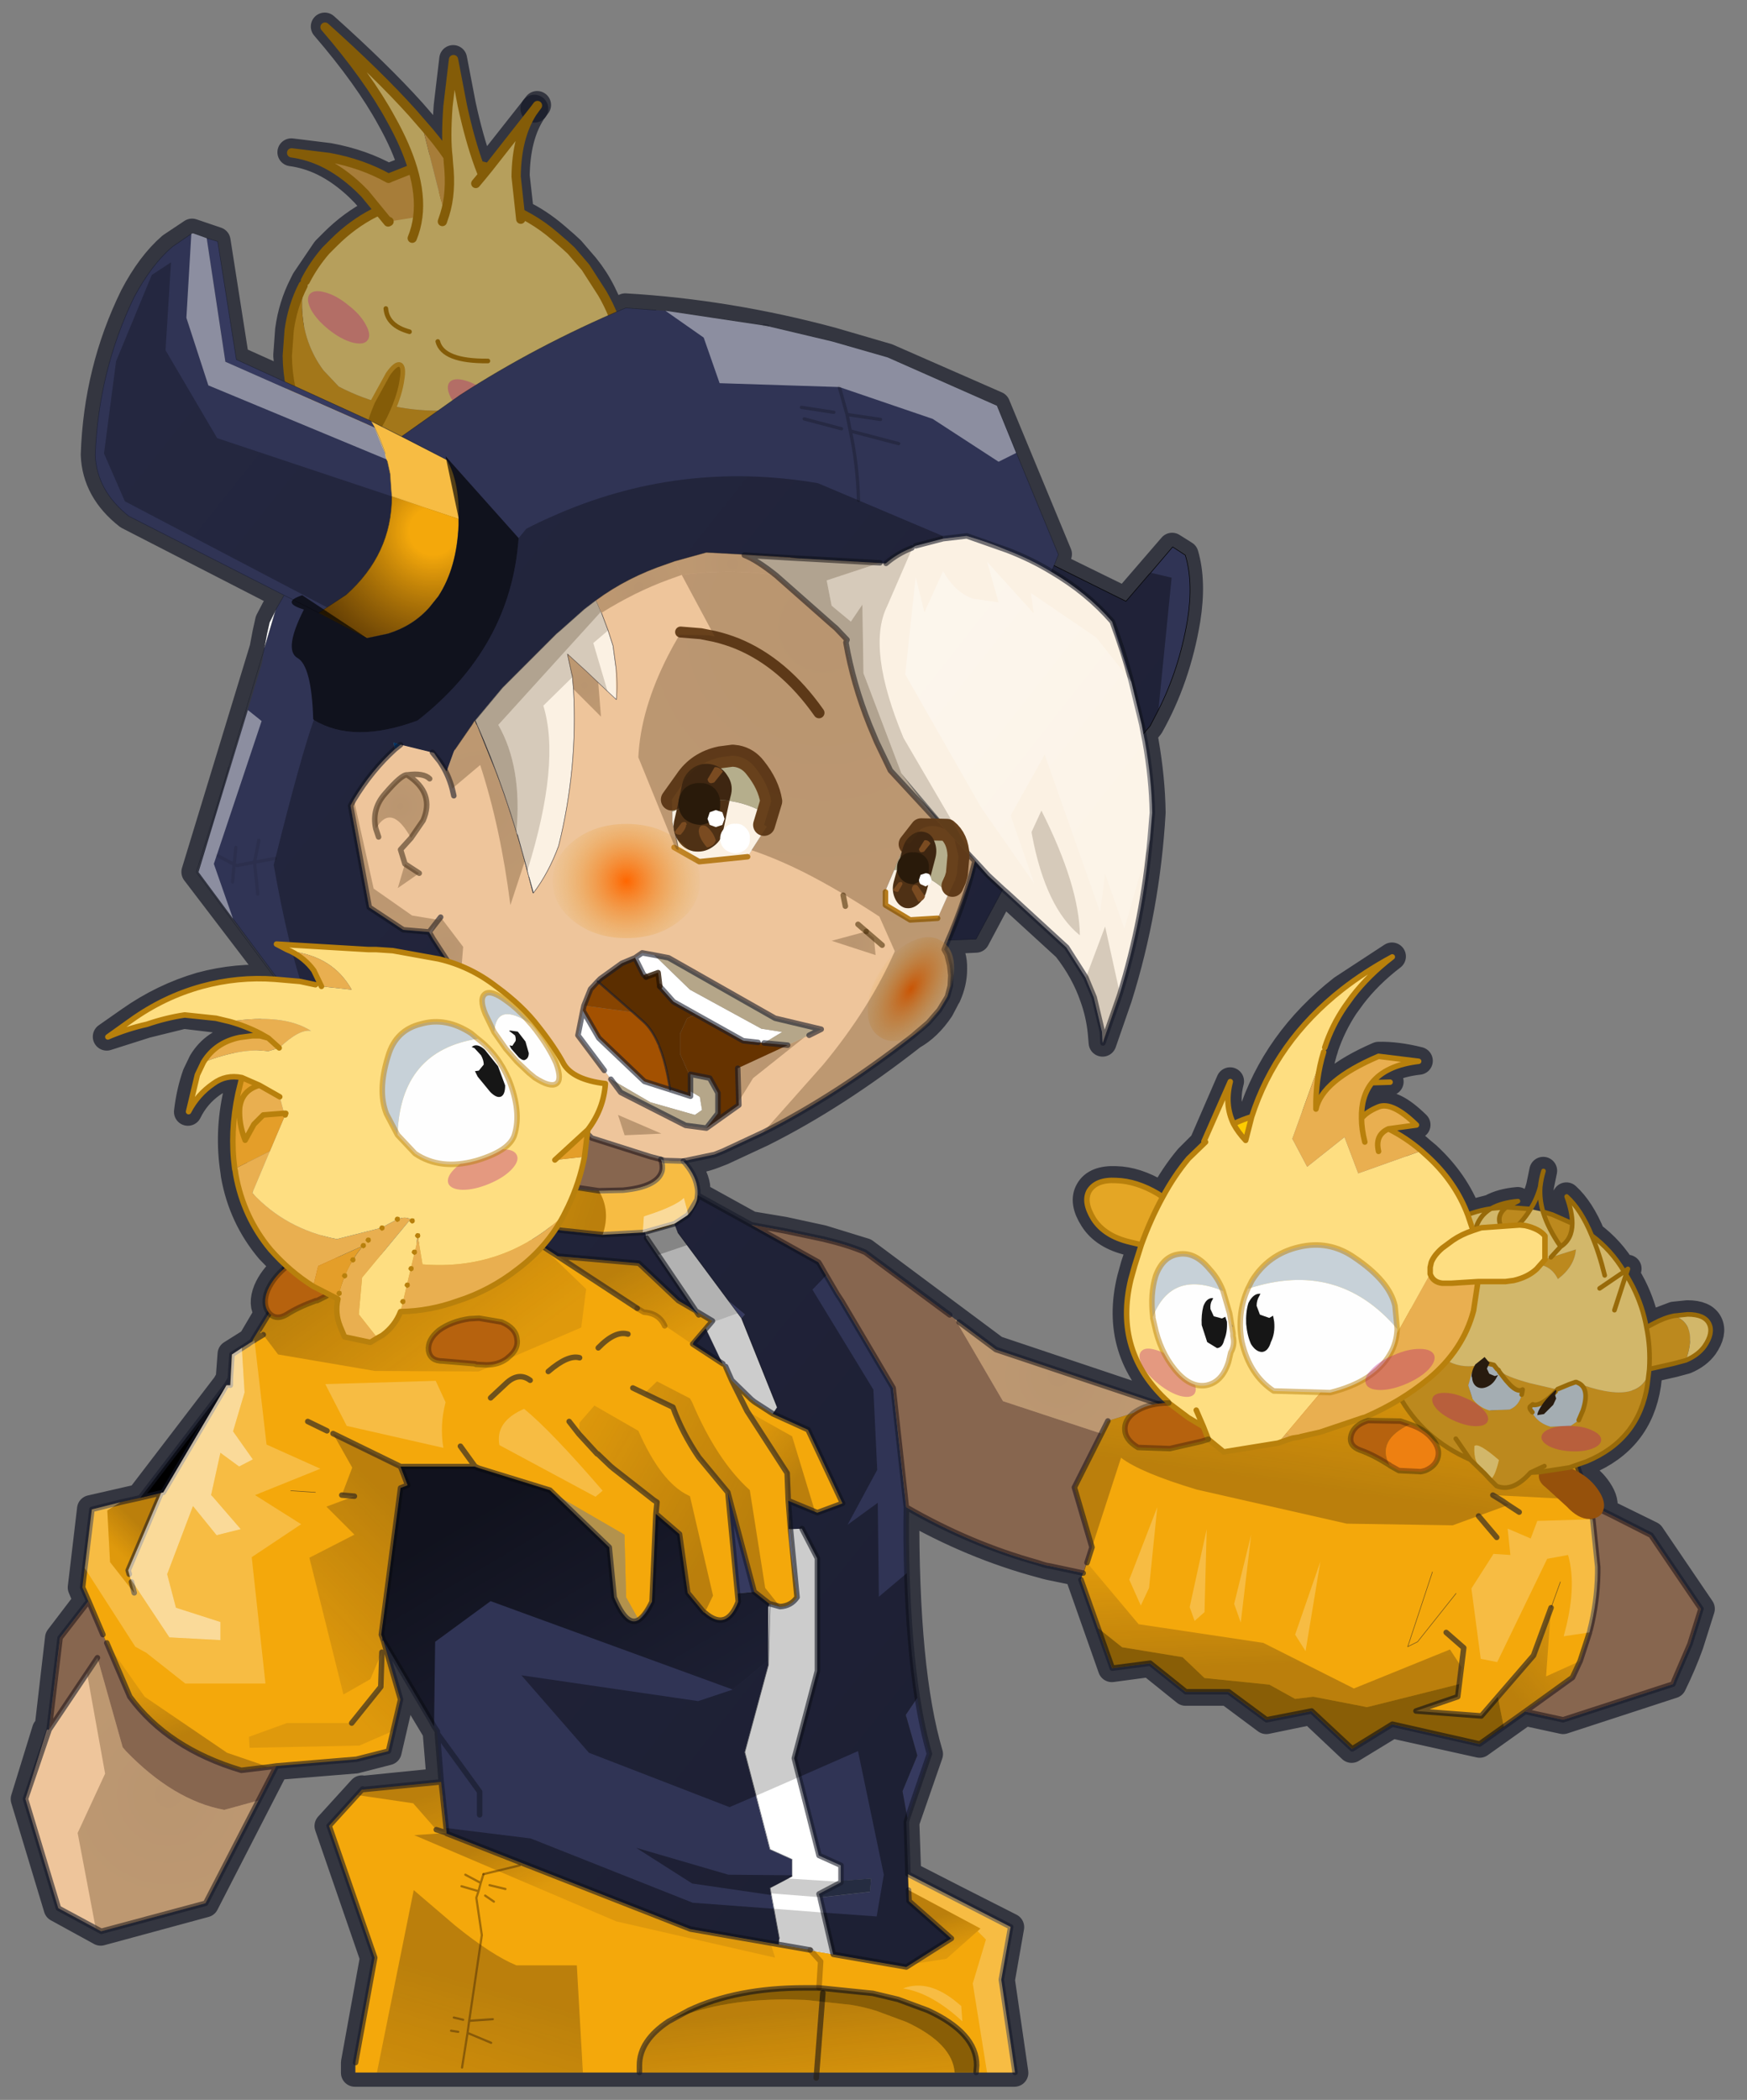 <svg width="258" height="310" xmlns="http://www.w3.org/2000/svg" xmlns:xlink="http://www.w3.org/1999/xlink">
 <rect width="100%" height="100%" fill="#808080" stroke="none"/>
 <defs>
  <g transform="matrix(1,0,0,1,1.45,112.2) " id="sprite0">
   <use id="svg_1" xlink:href="#shape0" width="184.7" transform="matrix(1,0,0,1,-1.45,-112.2) " height="223.5"/>
  </g>
  <g transform="matrix(1,0,0,1,1.45,112.2) " id="shape0">
   <path id="svg_2" stroke-width="3" stroke-opacity="0.722" stroke-linejoin="round" stroke-linecap="round" stroke="#171a28" fill="none" d="m126.8,-101.85l-0.3,-0.4"/>
   <path id="svg_3" stroke-width="3" stroke-opacity="0.722" stroke-linejoin="round" stroke-linecap="round" stroke="#171a28" fill="none" d="m139,-100.35q-1.7,1.9 -2.85,3.6q0.25,-2 0,-5.4l-0.6,-5.05l-0.95,4.95q-0.8,3.7 -1.8,6.45l-0.4,1.05l-5.6,-7.1l0.25,0.35q1.7,2.65 1.75,6.9l-0.45,4q-2,0.95 -3.75,2.45l-0.35,0.3l-0.75,0.65l-0.65,0.6l-1.55,1.8q-1.05,1.3 -1.8,2.8l-1.05,2.2l-1.45,-0.65q-11.1,0.65 -22.25,3.65l-6,1.75l-11.75,5.15l-6.65,16.05l0.5,1.25l-7.75,3.8l-5.05,-5.85l-1.35,0.85q-0.85,2.9 -0.2,7q1.05,6.3 3.95,11.45l0.7,0.85l-0.15,0.85q-0.7,4 -0.75,7.65q0.6,10.35 3.6,19.9l1.3,3.75l0.4,1.15l0.1,-1.15q0.2,-1.95 0.85,-3.75q0.95,-2.8 2.95,-5.35l6.45,-5.9l0.45,-0.4l2.85,5.35l3.05,0.15l0.2,0.55q-0.85,0.9 -0.8,2.6q0,1.4 0.65,2.85l0.05,0.05l0.05,0.1l0.15,0.3l0.5,0.95q1.3,1.95 3,2.9q8.3,6.5 16.2,10.45l4.3,2l0.9,0.35q1.55,0.6 3.35,0.7q-1.25,1.4 -1.45,2.7l-0.05,1l-5.8,3.2l-3.6,0.6l-4.15,0.9l-4.55,1.4l-14.1,10.5l-17.45,5.85l-0.9,-0.1l-0.25,-0.1q5.9,-5.45 4,-13.25l-0.4,-1.45l-0.75,-2.25l1.25,-0.3q2.8,-0.65 3.95,-2.5q1.15,-1.8 0.45,-3q-0.7,-1.25 -2.9,-1.15q-2.15,0.05 -4.5,1.45l-0.55,0.3q-1.2,-2.25 -2.75,-4.1l-1.8,-1.8l0.1,-0.05l-2.8,-6.45q0.65,2.5 -0.35,4.55l-1.95,-0.75q-2.6,-8.1 -9.8,-13.75l-5.35,-3.5q2.55,1.95 4.3,4.25l0.8,1.1q1.35,2.05 2.15,4.4l0.05,0.2l0.1,0.3q0.85,2.9 0.8,6.15q-0.65,-3.05 -6.75,-5.7q-1.95,-0.05 -4.35,0.55q3.55,0.4 5.1,2.3q1.15,1.45 1.1,3.85q-0.55,-0.7 -1.85,-1.2q-1.45,-0.65 -4.1,1.95l3.05,0.4q-1.95,0.95 -3.55,2.4l-0.6,0.5q-3.05,2.8 -4.4,6.35l-2.5,-0.65q-1.15,-0.65 -2.9,-0.8l1.25,0.65l-2.6,0.2l-1.35,0.3l-1,0.3q-1.15,0.4 -2.15,0.95q0,-1.25 0.6,-2.9q-1.55,1.4 -2.7,4.2q-2.1,1.55 -3.5,3.9l-0.2,0.3l-0.4,0.7l-0.35,0.65q-1.05,2.1 -1.45,4.35l-0.75,-0.4l-2.25,-0.85l-1.45,-0.15q-1.8,0 -2.3,1q-0.5,1 0.5,2.45q0.7,0.95 2,1.5l1.3,0.35l2.65,0.6l0.05,0.45l0.15,1.25q0.9,5.9 6.55,8.25l1.1,0.4l-0.3,0.8q-1.35,0.8 -2.1,1.95q-0.8,1.2 -0.5,2.1l0.05,0.15l-5.2,2.55l-5.4,7.95l1.2,3.8q0.75,2.1 1.85,4.35l11.8,3.85l4.15,-0.9l4.85,3.45l9.45,-2.1l4.35,2.65l4.35,-4.1l4.85,1l4.1,-3.05l4.6,0l3.85,-3.1l4.1,0.55l3.35,-9.5l-0.25,-0.75l3.65,-0.75l0.4,-0.1l0.35,-0.1q7.55,-2 14.75,-6.15q0.1,17.7 -2.55,26.6l2.55,7.35l-0.2,5.65q-5.55,2.85 -11.1,5.65l1,5.7l-1.45,10l71.1,0l0,-1.1l-2.05,-11.3l4.9,-14.2l-3.55,-3.9l-0.1,0l-8.45,-0.85l0.45,-5.45l5.85,-9.75l0.1,-0.35l0,0.35l-0.1,0l-1.9,6.3l1.3,5.6l3.5,0.9l0.05,0l8.55,0.7l7.6,14.8l11.25,3.05l4.65,-2.55l3.55,-11.75l-2.3,-7.45l-0.25,0l-1.15,-9.9l-3.05,-4l0.6,-1.45l-0.25,-2.1l-0.75,-6.35l-5.25,-1.2l-9.3,-12.15l-0.35,0l-0.05,-0.7l-0.2,-2.65l-2.15,-1.35l-1.8,-3.05l0,-0.05q0.7,-0.9 0.1,-2.4q-0.55,-1.3 -1.8,-2.4l-0.1,-0.3l1.65,-1.7q2.95,-3.5 3.75,-8.05l0.05,-0.4q0.65,-4.15 -0.3,-8.35l-0.4,-1.7q1.7,-0.4 3.1,0.6q1.7,1.2 2.6,3.05q-0.25,-2.15 -0.9,-4l-0.65,-1.35q-1.3,-2.15 -3.95,-2.7l-1.35,-0.15l-0.8,0.05l-0.9,0.2l0.8,-0.45q1.6,-0.85 3.35,-1.3l1.5,-0.35l3.35,-0.4l4.05,1l4.25,1.35l-2.5,-1.75q-3.55,-2.5 -7.65,-3.7q-3.9,-1.05 -7.9,-0.75l-0.05,0l-0.3,0.05l8.85,-11.6l-7.35,-24.1l-0.3,-1.6l-0.3,-1.35l-0.65,-1.25l-0.9,-1.5l16.75,-8.6q3.45,-2.7 3.6,-6.55q-0.3,-9.1 -4.2,-17.05q-1.8,-3.45 -4.05,-5.4l-2.25,-1.5l-2.65,0.9l-2,12.75l-5.9,2.65l0.3,-3.05l-0.2,-2.75q-0.35,-2.6 -1.5,-4.85l-0.25,-0.5l-2.2,-3.25l-0.8,-0.8l-0.05,-0.05q-2,-2 -4.35,-3.2l-0.6,-0.3l1.6,-1.8l0.65,-0.65q1.85,-1.75 3.8,-2.7q1.65,-0.8 3.45,-1.05l-4.05,0.5q-3.55,0.65 -6.4,2.25l-0.2,-0.1l-2.4,-0.95q0.75,-2.5 2.35,-5.35q2.45,-4.5 7.1,-9.9q-5.75,5.15 -9.4,9.2l-1,1.15m17.5,98.45l-0.1,-0.25m3.25,37.15l0.4,0.7m-14.7,43.6l0.05,-0.05l0.05,0.05m-108.9,-76.25l-1.95,-0.05m-25.45,20.75l-0.2,-0.6l0.4,0.3m8.75,-6.45q0.4,-1.4 0.3,-2.7l-0.35,-1.7m1.4,4.1q-0.7,-1.1 -1.05,-2.4"/>
  </g>
  <g transform="matrix(1,0,0,1,19.05,29.75) " id="shape1">
   <path id="svg_4" fill-rule="evenodd" fill="#b69f5c" d="m-18.05,-13.05l0.15,-0.6q0.65,-2.75 2.05,-5.15l1.8,-2.8l1.55,-1.8l0.65,-0.6l0.75,-0.65l0.35,-0.3q2.55,-2.2 5.6,-3.25l3,-0.75l2.9,-0.25l1.25,0l1.7,0.2l3.2,0.75l1.85,0.8q2.35,1.2 4.35,3.2l0.05,0.05l0.8,0.8q1.3,1.5 2.2,3.25l0.25,0.5q0.4,3.35 -0.55,6.05q-0.6,1.7 -1.65,3.1l-1.65,1.75q-5.1,2.65 -10.95,2.6l-8.8,-0.35q-3.35,-0.25 -6.6,-1.4q-3.6,-1.65 -4.15,-4.3l-0.1,-0.85m16.7,19.5l-1,0.5q-0.45,-0.4 -0.3,-2.8q3.4,-1.45 3.7,-0.75q-0.6,2.35 -2,2.5l-0.4,0.55"/>
   <path id="svg_5" fill-rule="evenodd" fill="#a3771a" d="m16.4,-19.65q1.15,2.25 1.5,4.85l0.2,2.75q-0.1,7.1 -5.35,12.1q-4.8,4.55 -11.75,5.2l-2.35,1.2l0.4,-0.55q1.4,-0.15 2,-2.5q-0.3,-0.7 -3.7,0.75q-0.15,2.4 0.3,2.8l-1.1,0.55q-2.35,0.15 -3.75,-3.1l-1.1,-0.4q-1.9,-0.75 -3.6,-1.85l-1.95,-1.5l-1.5,-1.5q-4.05,-4.5 -3,-10.7l0.1,-0.65l0.2,-0.85l0.1,0.85q0.55,2.65 4.15,4.3q3.25,1.15 6.6,1.4l8.8,0.35q5.85,0.05 10.95,-2.6l1.65,-1.75q1.05,-1.4 1.65,-3.1q0.95,-2.7 0.55,-6.05m-12.7,22.9l-2.7,2l2.7,-2m-10.9,1.15l-1.45,-1.35l1.45,1.35"/>
   <path id="svg_6" stroke-linejoin="round" stroke-linecap="round" stroke="#845c08" fill="none" d="m-18.05,-13.05l0.15,-0.6q0.65,-2.75 2.05,-5.15l1.8,-2.8l1.55,-1.8l0.65,-0.6l0.75,-0.65l0.35,-0.3q2.55,-2.2 5.6,-3.25l3,-0.75l2.9,-0.25l1.25,0l1.7,0.2l3.2,0.75l1.85,0.8q2.35,1.2 4.35,3.2l0.05,0.05l0.8,0.8q1.3,1.5 2.2,3.25m0.25,0.5q1.15,2.25 1.5,4.85l0.2,2.75q-0.1,7.1 -5.35,12.1q-4.8,4.55 -11.75,5.2l-2.35,1.2l-1,0.5l-1.1,0.55q-2.35,0.15 -3.75,-3.1l-1.1,-0.4q-1.9,-0.75 -3.6,-1.85l-1.95,-1.5l-1.5,-1.5q-4.05,-4.5 -3,-10.7l0.1,-0.65l0.2,-0.85m9.4,16.1l1.45,1.35m8.2,0.85l2.7,-2"/>
  </g>
  <g transform="matrix(1,0,0,1,6.6,2.75) " id="shape2">
   <path id="svg_7" fill-rule="evenodd" fill-opacity="0.322" fill="#af077d" d="m4.7,-1.95q1.9,0.8 1.95,2q-0.05,1.15 -1.95,2q-1.95,0.8 -4.7,0.8q-2.75,0 -4.65,-0.8q-1.95,-0.85 -1.95,-2q0,-1.2 1.95,-2q1.9,-0.85 4.65,-0.8q2.75,-0.05 4.7,0.8"/>
  </g>
  <g transform="matrix(1,0,0,1,4.3,3.5) " id="shape3">
   <path id="svg_8" stroke-width="0.5" stroke-linejoin="round" stroke-linecap="round" stroke="#845c08" fill="none" d="m-1.5,-0.75q-2.4,-0.65 -2.55,-2.5m5.6,3.55q0.55,2.15 5.4,2.1"/>
  </g>
  <g transform="matrix(1,0,0,1,9.95,23.35) " id="shape4">
   <path id="svg_9" fill-rule="evenodd" fill="#b69f5c" d="m3.05,-12.5l1,-1.15q3.65,-4.05 9.4,-9.2q-4.65,5.4 -7.1,9.9q-1.6,2.85 -2.35,5.35q-0.85,2.85 -0.55,5.2q0.15,1.2 0.6,2.3q-0.45,-1.1 -0.6,-2.3l3.1,0.5l0.1,0.05l-1,2.75l-1.7,-0.2l-4.95,2l-7.4,0.25l0.75,-5.1l0.5,-4.6q-0.05,-4.25 -1.75,-6.9l-0.25,-0.35l4.95,6.3l0.65,0.8l0.4,-1.05q1,-2.75 1.8,-6.45l0.95,-4.95l0.6,5.05q0.25,3.4 0,5.4l-0.05,0.7q-0.35,3.2 0.4,5.55l2.5,-9.85m-2.25,10.6l-0.25,-0.75l0.25,0.75m-3.6,-4.1l-0.75,-0.9l0.75,0.9"/>
   <path id="svg_10" fill-rule="evenodd" fill="#a77d39" d="m4,-7.6l2.4,0.95l0.2,0.1q2.85,-1.6 6.4,-2.25l4.05,-0.5q-1.8,0.25 -3.45,1.05q-1.95,0.95 -3.8,2.7l-0.65,0.65l-2.5,3.05l-0.1,-0.05l-3.1,-0.5q-0.3,-2.35 0.55,-5.2m-3.45,4.95q-0.75,-2.35 -0.4,-5.55l0.05,-0.7q1.15,-1.7 2.85,-3.6l-2.5,9.85"/>
   <path id="svg_11" stroke-linejoin="round" stroke-linecap="round" stroke="#845c08" fill="none" d="m3.05,-12.5l1,-1.15q3.65,-4.05 9.4,-9.2q-4.65,5.4 -7.1,9.9q-1.6,2.85 -2.35,5.35l2.4,0.95l0.2,0.1q2.85,-1.6 6.4,-2.25l4.05,-0.5q-1.8,0.25 -3.45,1.05q-1.95,0.95 -3.8,2.7l-0.65,0.65l-2.5,3.05m-14.3,-0.3l0.5,-4.6q-0.05,-4.25 -1.75,-6.9l-0.25,-0.35l-0.3,-0.4m9.65,5.5l-0.05,0.7q-0.35,3.2 0.4,5.55l0.25,0.75m2.25,-10.6q-1.7,1.9 -2.85,3.6q0.25,-2 0,-5.4l-0.6,-5.05l-0.95,4.95q-0.8,3.7 -1.8,6.45l-0.4,1.05l0.75,0.9m6.25,3.6q0.15,1.2 0.6,2.3m2.5,-1.8l0.1,0.05m-2.65,-5.75q-0.85,2.85 -0.55,5.2m-7.65,-5.3l0.65,0.8m0.4,-1.05l-1.05,0.25l-4.95,-6.3"/>
  </g>
  <g transform="matrix(1,0,0,1,-5.65,-8.6) " id="shape5">
   <path id="svg_12" fill-rule="evenodd" fill="#845c08" d="m8.7,16.8q-0.9,-1.1 -1.7,-2.95q-0.8,-1.85 -1,-3.3q-0.25,-1.45 0.2,-1.65q0.45,-0.2 1.3,1l1.65,3q0.8,1.85 1.05,3.25q0.3,1.45 -0.15,1.65q-0.45,0.2 -1.35,-1"/>
   <path id="svg_13" stroke-width="0.5" stroke-linejoin="round" stroke-linecap="round" stroke="#a3771a" fill="none" d="m8.7,16.8q0.9,1.2 1.35,1q0.45,-0.2 0.15,-1.65q-0.25,-1.4 -1.05,-3.25l-1.65,-3q-0.85,-1.2 -1.3,-1q-0.45,0.2 -0.2,1.65q0.2,1.45 1,3.3q0.8,1.85 1.7,2.95z"/>
  </g>
  <g transform="matrix(1,0,0,1,49.85,78.9) " id="sprite1">
   <use id="svg_14" xlink:href="#shape6" width="99.7" transform="matrix(1,0,0,1,-49.85,-78.9) " height="157.8"/>
  </g>
  <g transform="matrix(1,0,0,1,49.85,78.9) " id="shape6">
   <path id="svg_15" fill-rule="evenodd" fill="#303455" d="m40.95,-78.9l0.15,0.05l1.75,1.2q1.9,1.65 3.45,4.55q3.25,6.7 3.55,14.4q-0.15,3.25 -3.05,5.55l-14.15,7.2l0.75,1.3l1.05,3.55l0.2,1.3l5.8,19.05l-7.8,10.5l-5.65,1.55l-0.1,0.05l-5.65,1.5l-6.05,-1.65l1.4,-2.05l2.5,-3.85l0.2,-0.35l0.15,-0.25l2.35,-0.2l3.1,-2.05l1.7,-9.25l-0.3,-0.55q-1.6,-2.65 -3.75,-4.6l0.15,-0.6l-0.65,0.2l-2.85,0.7l-0.05,0l-0.15,0.05l-1.15,1.7l-0.65,-1.8l-0.1,-0.2l-1.55,-2.25l-0.25,-0.4l-0.05,0l-2.5,-3l-4.9,-4.9l-0.3,-0.25l-2.25,-2l-1.05,-0.8q-2.85,-2.1 -6.45,-3.3l-0.7,-0.25l-2.9,-0.8l-2.8,0.15l-4.85,0.3l-0.9,0.1l-7.8,0.45q-1.05,-0.9 -2.35,-1.4l-0.1,-0.05l-0.25,-0.15l-2.5,-0.65l-2.15,-0.25q-1.95,0.55 -3.7,1.3q-2.2,0.85 -4,1.95q-3.25,1.9 -5.55,4.55l-1.75,5.5l-0.95,3.9l-0.15,0.8l-0.6,-0.7l-0.75,-1.45q-1.9,-3.75 -2.65,-8.2q-0.55,-3.45 0.2,-5.9l1.15,-0.75l2,2.35l0.15,0.15l2.1,2.45q3.25,-1.65 6.55,-3.25l-0.4,-1l5.6,-13.55l9.95,-4.4l5.05,-1.45l5.9,-1.4l0.3,-0.05l9,-1.35l0.85,-0.05l2.75,-0.2q8.15,3.45 15.1,7.95l5.3,3.75l-4.15,2.15q-1.1,1.95 -1.05,5.05l0,0.3l0,0.5q0.15,3.95 1.85,6.55l0.8,1q1.5,1.7 3.8,2.4l1.9,0.4l4.4,-2.3l-2.5,-1.65q-4.15,-3.7 -4.15,-8.95l0.05,-0.6l0.1,-1.45l0.25,-1.15l0.05,-0.15l0.15,-0.55l0.95,-2.35l13.6,-6l1.7,-11.25l1.25,-0.45m-33.2,93.1l-7.4,0.65l-3.6,3.4l-1.6,0.95l4.5,-6.65l0.1,-0.55l0.25,0.05l3.65,0.2l3.8,-0.4l2.45,-0.55l0.3,1.3l-2.45,1.6m7.65,19.15l6.65,0l-0.65,1.7l0.65,0.25l1.75,13.35l-0.2,0.55l-4.9,8.25l0,0.2l-0.5,5.75l0,0.05l-0.35,3.25l0,0.05l-22.2,8.7l-8.05,1.4l-0.05,-0.55l0.85,-4.6l-2,-1.05l0,-1.55l2,-0.9l2.3,-8.85l-2.15,-7.95l0,-5.25l-0.1,-0.3l1.4,-1.1l1.5,0.15l-0.05,0.75q1.05,2.75 3.05,1l0.1,-0.05l1.45,-1.75l0.75,-5.35l2.15,-1.85l0.35,8q0.6,1.25 1.2,1.65q1.1,0.7 2.25,-2.05l0.45,-4.55l5.4,-5.2l6.9,-2.15l0.05,0m-45.75,-48l-2.45,-4.55l1.35,-1.25l1.2,-1.3l0.4,1.5l2.05,5.7l-2.55,-0.1m25.4,23.7q0.2,0.75 0.8,1.35l0.1,0.1l1.15,0.75l-0.3,0.8l-4.6,6.2l-1.5,1.25l0.3,0.35l-3.25,8.1l0.4,0.6l-3.2,1.45l-3.15,6.7l2.3,0.85l2.65,-1.1l-0.2,2.6l-1.05,-0.05l-1.4,2.7l0,10.25l2.1,7.95l-2.25,8.85l-2,0.9l0,1.4l-2.75,-0.2l0.1,1.2l4.45,0.5l0.1,0.05l-1.2,5.15l-6.65,1.15l-4.1,-2.6l3.85,-3.4l0.25,-7.2l-0.1,-0.35l0.45,-2.45l-1.35,-3.25l1.05,-3.7l-1.05,-1.55q0.75,-4.8 0.95,-11.35q0.1,-2.85 0.05,-6l1.2,-10.85l4.7,-7.95l0.2,-0.3l0.2,-0.3l1.65,-2.8l-0.05,0.05l0.1,-0.15l11,-6.1l0.05,0.4m-2.35,14.95l1.55,-3.25l1.1,1.25l0.1,0.25l-2.75,1.75"/>
  </g>
  <g transform="matrix(1,0,0,1,30.85,64.55) " id="sprite2">
   <use id="svg_16" xlink:href="#shape7" width="61.65" transform="matrix(1,0,0,1,-30.85,-64.55) " height="129.1"/>
  </g>
  <g transform="matrix(1,0,0,1,30.85,64.55) " id="shape7">
   <path id="svg_17" fill-rule="evenodd" fill="#fbf1e3" d="m19.35,-57.65l0.05,-0.1l0.4,-0.95l1.05,0.8l2.25,2l0.3,0.25l4.9,4.9l2.5,3l-0.75,1.75l-0.65,1.6q-1.3,3.3 -2.35,6.8l-0.1,0.25l-0.9,3.25l-0.15,0.6l-0.4,1.45q-1.4,-1.85 -2.3,-4.3q-1.75,-7.05 -1.35,-14.25l0.1,-1.1l0,-0.1l0.05,-0.15l0.4,-1.85l-0.6,0.55l-1.15,1.05l-1.05,1l-0.85,0.8l-0.8,0.75q-0.15,-1.5 0.05,-3.05l0.25,-1.85l0.45,-1.4l0.6,-1.6l0.05,-0.1m-15.95,-3.3l-5.1,4.5l-0.35,0.3l-1,1.05l0.1,0.25q-0.65,3.75 -2.15,7.5l-0.65,1.55l-1.25,2.6l-4.3,4.6l3.3,-4.35l-7.9,9.3l-1.35,1.25l-0.4,0.35l-5.4,4.95l-1.75,2.75l-0.75,1.8l-0.75,3.15l-0.05,1l-0.35,-1l-1.1,-3.15l-0.1,-0.3q-2.1,-6.8 -2.75,-14.1l-0.2,-2.4q0.05,-3.1 0.65,-6.45l0.15,-0.75l0.15,-0.8l0.95,-3.9l1.75,-5.5q2.3,-2.65 5.55,-4.55q1.8,-1.1 4,-1.95q1.75,-0.75 3.7,-1.3l2.15,0.25l2.5,0.65l0.25,0.15l0.1,0.05q1.3,0.5 2.35,1.4l12.9,-0.75l-2.9,1.85"/>
   <path id="svg_18" fill-rule="evenodd" fill="#ffffff" d="m12.65,-1.95q1.05,0.5 2.65,0.75l-0.1,0.55l-4.5,6.65l-1.5,0.9l0.6,0.65l-1.55,3.25l-0.05,0.05l-0.2,0.2l-0.55,1.25l-1.8,1.75l-0.25,0.2q-0.05,0 -0.15,0.1l-1.55,1l-0.4,-0.6l3.25,-8.1l5.8,-7.8l0.3,-0.8m-6.4,48.1l-2.3,8.85l-2,0.9l0,1.55q1,0.55 2,1.05l-0.85,4.6l0.05,0.55l-2.85,0.5l-0.05,0.05l-2.05,0.35l1.2,-5.15l0,-0.05l0.1,-0.3l-2,-1.05l0,-1.55l2,-0.9l2.25,-8.85l-2.1,-7.95l0,-10.25l1.4,-2.7l1.05,0.05l-0.6,6.2q0.55,0.8 1.4,0.85l0.15,0l0.95,-0.25l0.1,0.3l0,5.25l2.15,7.95"/>
  </g>
  <g transform="matrix(1,0,0,1,51.65,62.75) " id="sprite3">
   <use id="svg_19" xlink:href="#shape8" width="103.35" transform="matrix(1,0,0,1,-51.65,-62.75) " height="125.5"/>
  </g>
  <g transform="matrix(1,0,0,1,51.65,62.75) " id="shape8">
   <path id="svg_20" fill-rule="evenodd" fill="#eec59b" d="m22.1,-39.7l-1.7,9.25l-3.1,2.05l-2.35,0.2l-0.15,0.25l-0.2,0.35l-2.5,3.85l-1.4,2.05l-0.2,0.25l1,7.7l0.1,0.8q1.65,0.45 1.95,1.5q0.35,1.45 -2.3,3.2l-1.2,0.75q-1.55,0.85 -3.5,1.5l-2,0.6l-5.05,0.75l-2.2,-0.05q-3.15,-0.3 -3.55,-1.75l0.1,-1.05l-0.35,0.1l-1.7,0.05l-2.85,-0.6l-0.75,-0.3l-3.65,-1.7q-6.65,-3.35 -13.65,-8.8l-0.4,-0.35l-0.3,-0.25l-0.7,-0.6l-1,-1.15l-0.7,-1.15l-0.05,-0.1l-0.25,-0.95l-0.05,-0.95l0.1,-0.9l0.25,-1l0.25,-0.45l-0.35,-0.85l-2.05,-5.7l-0.4,-1.5l1.85,-1.95l-0.35,1.5l0.15,1.65l0.15,0.5l1.6,3.5l2.55,0.15l2.25,-1.35l0,-1.2l-1.9,-4.5l-0.35,0.15l-1,-1.35q-1.05,-0.6 -2.2,0l4.95,-5.35l1.25,-2.6l0.65,-1.55q1.5,-3.75 2.15,-7.5l-0.1,-0.25l1,-1.05l0.35,-0.3l5.1,-4.5q1.75,-1.4 2.9,-1.85l-4.2,0.25l0,-0.05l4.85,-0.3l2.8,-0.15l2.9,0.8l0.7,0.25q3.6,1.2 6.45,3.3l-0.2,0.45l-0.2,0.5l-0.05,0.1l-0.05,0.1l-0.6,1.6l-0.45,1.4l-0.25,1.85l-0.05,3.05l0.8,-0.75l0.85,-0.8l1.05,-1l1.15,-1.05l0.6,-0.55l-0.4,1.85l-0.05,0.15l0,0.1l-0.1,1.1q-0.4,7.2 1.35,14.25q0.9,2.45 2.3,4.3l0.05,0l0.75,-2.85q1.15,-4.3 2.65,-8.25l1.7,-4.2l0.05,-0.05l0.15,-0.35l0.25,0.4l1.55,2.25l0.1,0.2l0.65,1.8l1.15,-1.7l0.15,-0.05l0.05,0l2.85,-0.7l0.25,0.2l0.25,0.2q2.15,1.95 3.75,4.6l0.3,0.55m-29.4,3.45l-0.25,0.5l0.25,-0.15l0,-0.35m0.15,-4l-1.2,-1.75q-1.15,-1.65 -3.2,-2.1l-1.1,-0.15l-0.45,0.05q-1,0.2 -1.65,1.05q-1.2,1.5 -1.45,3.05l0.65,2.15l-0.25,0.15l1.75,2.75l4.4,0.5l0.7,-0.4l-0.2,0.4l0.25,-0.45l1.15,-0.65l0.55,-2.55l0.05,-2.05m3.35,14.4l-0.65,-0.45l-2.4,0.45l-9.7,5.5l-4.2,1l7.6,3.55l-0.1,3.35l2.95,2.1l1.9,-0.25l5.9,-3l3.9,-5.2l-0.45,-2.25l-0.1,-0.45l-0.6,-1.5l-0.65,-0.7l-0.25,-0.25l-1.95,-1.4l-1.2,-0.5m-13.6,24.85l3,-0.55l-6.1,3.4l-0.1,0.15l-0.4,0.7l-1.2,2.05l-0.2,0.3l-0.2,0.3l-4.7,7.95l-1.2,10.85q-6.05,3.5 -12.4,5.2l-0.35,0.1l-0.3,0.05l-3.1,0.65l-0.75,-2.35l1.6,-5.45l-3.05,-6.05l-4.8,-1.5l15,-5l11.9,-8.85q1.5,-0.65 3.8,-1.2l3.55,-0.75m65.95,37.05l1,8.35l2.15,6.3l-3,9.95l-3.9,2.1l-9.5,-2.55l-6.45,-12.5l0.7,0.1l2.5,0.3q6.7,-2 10.15,-6.7l3.75,-8.7l2.6,3.35"/>
  </g>
  <g transform="matrix(1,0,0,1,69,75.15) " id="sprite4">
   <use id="svg_21" xlink:href="#shape9" width="137.95" transform="matrix(1,0,0,1,-69,-75.15) " height="150.3"/>
  </g>
  <g transform="matrix(1,0,0,1,69,75.15) " id="shape9">
   <path id="svg_22" fill-rule="evenodd" fill="#f4a80b" d="m34.7,-66.25l0,-0.3q-0.05,-3.1 1.05,-5.05l6.95,-3.55l-0.35,0.6l-0.95,2.35l-0.05,0.3l-0.1,0.25l-0.05,0.15l-0.25,1.15l-0.1,1.45l-0.05,0.6l-6.1,2.05m-18.4,58.3q-0.2,0.55 -0.1,1.05q0.4,1.45 3.55,1.75l2.2,0.05q2.3,-0.1 5.05,-0.75l2,-0.6l3.5,-1.5l1.2,-0.75q2.65,-1.75 2.3,-3.2q-0.3,-1.05 -1.95,-1.5l-0.1,-0.8l0.95,0.05q4.35,0.65 4.95,3q0.35,1.45 -0.85,3.05l-2.05,1.95l-0.15,0.1q-3.1,2.3 -7.8,3.7l-1.1,0.3l-0.05,0l-2.45,0.55l-3.8,0.4l-3.65,-0.2l-0.25,-0.05q-1.6,-0.25 -2.65,-0.75l-1.15,-0.75l-0.1,-0.1q-0.6,-0.65 -0.8,-1.35l-0.05,-0.4l0.05,-0.8q0.2,-1.15 1.25,-2.3l1.7,-0.05l0.35,-0.1m2,41.9l-1.2,-1.65l-0.35,-8l-2.15,1.85l-0.75,5.35l-1.45,1.75l-0.1,0.05q-2,1.75 -3.05,-1l0.95,-9.95l-2.4,9.05l-1.4,1.1l-0.05,0l-0.9,0.25l-0.15,0q-0.85,-0.05 -1.4,-0.85l0.8,-8.8l-2.65,1.1l-2.3,-0.85l3.15,-6.7l3.2,-1.45l1.55,-1q0.1,-0.1 0.15,-0.1q0.1,-0.15 0.25,-0.2l1.8,-1.75l0.55,-1.25l0.2,-0.2l0.05,-0.05l2.75,-1.8l-0.05,-0.05l-0.05,-0.15l-1.7,-1.9l1.5,-0.9l-0.25,0.35l0.9,-0.75l0.95,-0.55l3.6,-3.4l7.4,-0.65l2.45,-1.6l0.2,0l5.4,-1.1l14.9,4.3l3.25,3.5l1.5,2.45l-0.15,0.05l0.05,0.05l0.5,0.3l0.05,0.05l1.5,0.95l0.15,2.8l0.35,0l5.75,9.75l0.2,0.05l1.9,0.45l1.8,0.4l2.6,0.65l0.65,5.35l0.2,1.75l-4.3,9.95q-3.45,4.7 -10.15,6.7l-2.5,-0.3l-0.7,-0.1l-7.2,-0.6l-0.05,0l-2.95,-0.75l-1.1,-4.7l1.55,-5.35l0.1,0l0,-0.3l0.1,-0.25l-1.75,-13.35l-0.65,-0.25l0.65,-1.7l-6.65,0l-0.1,-0.05l-0.35,0.2l-6.5,2l-0.25,0.25l-6.55,3.8l-0.15,5.7l-1.15,2.05m25.2,15.45l3,3.3l-4.15,12l1.75,9.55l0,0.9l-25.85,0l0,-0.45l-0.05,0.45l-34.15,0l1.25,-8.45l-0.85,-4.8l9.35,-4.8l-0.1,2.45l-3.85,3.4l4.1,2.6l8.7,-1.5l0.05,-0.05l10.9,-1.9l22.2,-8.7l0,-0.05l0.35,-3.25l0,-0.05l0.15,-1.35l7.1,0.7l0.1,0m-78.2,-36l0.35,0l1.8,-0.6l1.4,0.95l6.75,2.1l3.05,6.05l-1.6,5.45l1,2.95l-2.85,8.05l-3.45,-0.45l-3.25,2.6l-3.9,0l-3.45,2.55l-4.1,-0.8l-3.7,3.45l-3.65,-2.25l-7.95,1.8l-8.45,-6.05l-0.7,-1.5l-0.85,-2.6l-0.05,-0.2q-0.65,-2.55 -0.7,-5.2l0,-0.55q0,-2.15 0.45,-4.35l0.3,-1.35l0.1,-0.4l0.65,-2.05l0.45,-1.3l11.55,-7.55l14.7,-2.35l5,2.6l1.1,1m-26.2,10.1l0.05,0l0.55,-0.35l-0.6,0.35"/>
   <path id="svg_23" fill-rule="evenodd" fill="url(#gradient0)" d="m40.8,-68.3q0,5.25 4.15,8.95l2.5,1.65l-4.4,2.3l-1.9,-0.4q-2.3,-0.7 -3.8,-2.4l-0.8,-1q-1.7,-2.6 -1.85,-6.55l0,-0.5l6.1,-2.05"/>
   <path id="svg_24" fill-rule="evenodd" fill-opacity="0.439" fill="#f4a80b" d="m26.15,22.4l-5.15,4.95l-0.45,4.55q-1.15,2.75 -2.25,2.05l1.15,-2.05l0.15,-5.7l6.55,-3.8"/>
  </g>
  <g transform="matrix(1,0,0,1,81.25,17.95) " id="shape10">
   <path id="svg_25" fill-rule="evenodd" fill="#363a5f" d="m39.75,-0.25l0.35,-0.6l12.25,-5.6l1.7,-10.75l1,-0.3l-1.7,11.25l-13.6,6m-5.4,118.2l-0.3,0.45l0.3,-0.45m-44,-2.6l1.05,1.55l-1.05,3.7l1.35,3.25l-0.45,2.45l-2,-5.85q0.65,-2.25 1.1,-5.1m16,-34.55l-0.3,-0.35l1.5,-1.25l-1.2,1.6m-1.15,24.9l2.4,-9.05l-0.8,8.35l-0.1,0.85l-1.5,-0.15"/>
   <path id="svg_26" fill-rule="evenodd" fill="#171a28" d="m46.15,51.3q-3.8,10.7 -9.2,2.5l0,-0.05l5.3,-1.45l0.1,-0.05l3.8,-1.05l0,0.1l-9.2,2.5l9.2,-2.5m-11.5,66.1l-0.3,0.55l0.3,-0.55m-32.55,-20l-0.05,2.6l-0.15,0l0.2,-2.6"/>
   <path id="svg_27" fill-rule="evenodd" fill="#0d0e15" d="m30.6,26.4l0.05,0l-0.15,0.35l-0.05,0.05l-1.7,4.2q-1.5,3.95 -2.65,8.25l-0.75,2.85l-0.05,0l0.4,-1.45l0.15,-0.6l0.9,-3.25l0.1,-0.25q1.05,-3.5 2.35,-6.8l0.65,-1.6l0.75,-1.75"/>
   <path id="svg_28" fill-rule="evenodd" fill="#003366" d="m36.4,66.2q4.4,4.95 10.7,9.05l0.55,0.35l0.1,0.1l1.3,4.25l-3,-3.2l-14.9,-4.3l-5.4,1.1l-0.2,0l-0.3,-1.3l0.05,0l1.1,-0.3q4.7,-1.4 7.8,-3.7l0.15,-0.1l2.05,-1.95m1.5,-37.2l-0.25,-0.2l-0.25,-0.2l0.65,-0.2l-0.15,0.6m-26.75,50.75l-0.9,0.75l0.25,-0.35l0.05,-0.05l0.6,-0.35"/>
   <path id="svg_29" fill-rule="evenodd" fill="#c67e09" d="m-63.45,97.8l-0.05,0l0.55,-0.35l-0.5,0.35"/>
   <path id="svg_30" fill-rule="evenodd" fill="#ffcc00" d="m50.8,82.7l0.1,0.2l-0.2,-0.1l-0.05,-0.05l0.15,-0.05"/>
   <path id="svg_31" fill-rule="evenodd" fill="#fede81" d="m30.3,94.45l0.35,-0.2l-0.35,0.2"/>
   <path id="svg_32" fill-rule="evenodd" fill="#f4a80b" d="m6.8,105l-0.15,1.6l0.05,-0.75l0.1,-0.85"/>
   <path id="svg_33" fill-rule="evenodd" fill="#d0d3e3" d="m2.05,100l-0.05,1.2l-0.7,5l0.6,-6.2l0.15,0"/>
   <path id="svg_34" fill-rule="evenodd" fill="#d2863c" d="m-0.75,75.85l0.05,-0.05l-0.45,0.75l0.4,-0.7"/>
   <path id="svg_35" fill-rule="evenodd" fill="#eec59b" d="m69.4,118.25l0.2,0l1.95,6.3l-2.15,-6.3m-134.4,-1.65l-3.45,0.75l-10,-3.25l-0.15,-0.4l-1.4,-3.25l-1,-3.2l4.55,-6.7l3.55,-1.8l2.05,-1l-0.3,1.35l-0.45,4.35l0,0.55q0.05,2.65 0.7,5.2l0.05,0.2l0.85,2.6l0.7,1.5l4.3,3.1"/>
   <path id="svg_36" fill-rule="evenodd" fill="#252c41" d="m-0.8,133.55l-0.1,-0.05l-4.45,-0.5l-0.1,-1.2l2.75,0.2l0,0.15l2,1.05l-0.1,0.3l0,0.05"/>
   <path id="svg_37" fill-rule="evenodd" fill="#ffffff" d="m49.8,19.85l-1.05,-3.55l0.55,1.1l0.25,1.1l0.25,1.35m-45.5,35.9l-1.65,-1l1.9,-0.3l6.5,-3.55l3.25,-3.15l1.1,-0.2l0.65,0.45l-0.75,1.5l-0.25,0.25l-1.1,-0.4l-0.15,1.25l-1.25,1.4l-2.05,1.15l-4.3,2.4l-1.35,0.15l-0.55,0.05m16.5,-2.95l0.45,2.25l-2.4,3.2l-0.6,0.8l-3.6,2.1l-4.05,1.15l-0.65,-0.45l0.2,-1.2l0.85,-0.5l0,0.45l1.85,-0.6l2.35,-0.75l4.15,-3.95l1.45,-2.5"/>
   <path id="svg_38" fill-rule="evenodd" fill="#fbf1e3" d="m-7.55,40l0.85,2l0,1.2l-2.25,1.35l-2.55,-0.15l-1,-2.25q2.2,-2.2 4.95,-2.15m20.2,-5.3l0,0.95q-0.6,2.15 -0.55,2.55l-1.15,0.65l-0.05,0.05l-0.7,0.4l-4.4,-0.5l-1.75,-2.75l0.25,-0.15l-0.3,-0.95q3.7,-2.15 7.5,-0.75l1.15,0.5m-0.1,3.25l-0.25,0.15l0.25,-0.5l0,0.35"/>
   <path id="svg_39" fill-rule="evenodd" fill="url(#gradient1)" d="m1,11.65l0.9,-0.1l0,0.05l-0.9,0.05"/>
   <path id="svg_40" fill-rule="evenodd" fill="#b5ae8c" d="m-12.15,36.3q1.15,-0.6 2.2,0l1,1.35l0.35,-0.15l1.05,2.5q-2.75,-0.05 -4.95,2.15l-0.6,-1.25l-0.15,-0.5l-0.15,-1.65l0.35,-1.5l0.9,-0.95m16.15,-1.35l-0.35,-1.2q0.25,-1.55 1.45,-3.05q0.65,-0.85 1.65,-1.05l0.45,-0.05l1.1,0.15q2.05,0.45 3.2,2.1l1.2,1.75l-0.05,1.1l-1.15,-0.5q-3.8,-1.4 -7.5,0.75"/>
   <path id="svg_41" fill-rule="evenodd" fill="#d99d55" d="m10.95,38.85l-0.25,0.45l0.2,-0.4l0.05,-0.05"/>
   <path id="svg_42" fill-rule="evenodd" fill-opacity="0.8" fill="#c1af8b" d="m0.2,55.05l-1.1,-0.55l4.2,-1l9.7,-5.5l1.3,-0.25l-3.25,3.15l-6.5,3.55l-1.9,0.3l1.65,1l-2.15,0.2l-1.95,-0.9m18.05,4l-0.9,1.2l-5.9,3l-1.9,0.25l-1.05,-1.35l0,-1.85l0.75,-1.35l1.75,-0.35l0,0.3l0,1.25l-0.85,0.5l-0.2,1.2l0.65,0.45l4.05,-1.15l3.6,-2.1"/>
   <path id="svg_43" fill-rule="evenodd" fill="#5b2e00" d="m16.05,48l1.2,0.5l1.95,1.4l0.25,0.25l-3.2,2.8l-0.95,0.85q-0.8,0.7 -1.4,2.1l-0.05,0.15q-0.45,1.1 -0.75,2.6l-0.25,1.35l-1.85,0.6l0,-0.45l0,-1.25l0.95,-2.15l0,-1.85l-0.65,-1.4l-0.8,-0.35l2.05,-1.15l1.25,-1.4l0.15,-1.25l1.1,0.4l0.25,-0.25l0.75,-1.5"/>
   <path id="svg_44" fill-rule="evenodd" fill="#a35101" d="m20.7,52.35l0.1,0.45l-1.45,2.5l-4.15,3.95l-2.35,0.75l0.25,-1.35q0.3,-1.5 0.75,-2.6l0.05,-0.15q0.6,-1.4 1.4,-2.1l0.95,-0.85l4.45,-0.6"/>
   <path id="svg_45" fill-rule="evenodd" fill="#874401" d="m19.45,50.15l0.65,0.7l0.6,1.5l-4.45,0.6l3.2,-2.8"/>
   <path id="svg_46" fill-rule="evenodd" fill="#663300" d="m2.15,55.95l2.15,-0.2l0.55,-0.05l1.35,-0.15l4.3,-2.4l0.8,0.35l0.65,1.4l0,1.85l-0.95,2.15l0,-0.3l-1.75,0.35l-0.75,1.35l0,1.85l1.05,1.35l-2.95,-2.1l0.1,-3.35l-4.55,-2.1"/>
   <path id="svg_47" fill-rule="evenodd" fill="#000000" d="m53.25,86.9l7.85,10.25l-1.9,-0.45l-0.2,-0.05l-5.75,-9.75"/>
   <path id="svg_48" stroke-width="0.05" stroke-opacity="0.6" stroke-linejoin="round" stroke-linecap="round" stroke="#171a28" fill="none" d="m46.15,51.2l1.85,-0.5l7.8,-10.5l-2.75,-9.55m-6.9,20.55l-3.8,1.05m-0.1,0.05l-5.3,1.45l-0.3,0.15"/>
   <path id="svg_49" stroke-width="0.05" stroke-opacity="0.6" stroke-linejoin="round" stroke-linecap="round" stroke="#171a28" fill="none" d="m4.3,-9.55l9,-1.35m35.45,27.2l-0.75,-1.3l-3.15,1.6l-4.4,2.3l-1.9,-0.4q-2.3,-0.7 -3.8,-2.4l-0.8,-1q-1.7,-2.6 -1.85,-6.55l0,-0.5l0,-0.3q-0.05,-3.1 1.05,-5.05l4.15,-2.15l-5.3,-3.75q-6.95,-4.5 -15.1,-7.95l-2.75,0.2m40.9,-6.55l-1,0.3l-1.7,10.75l-12.25,5.6l-0.35,0.6q-0.55,1.15 -0.95,2.35m16.25,-19.6l1.25,-0.45l0.15,0.05l1.75,1.2q1.9,1.65 3.45,4.55q3.25,6.7 3.55,14.4q-0.15,3.25 -3.05,5.55l-14.15,7.2m1.8,4.85l-1.05,-3.55l0.55,1.1m0.5,2.45l3.25,10.8l2.95,9.55l-7.8,10.5l-2.05,0.6m-9.2,2.5l-0.3,0.1l-2.85,0.75m4.8,-51.85l-0.25,1.15l-0.1,1.45l-0.05,0.6q0,5.25 4.15,8.95l2.5,1.65m-42.95,-5.05l4.85,-0.3l2.8,-0.15l2.9,0.8l0.7,0.25q3.6,1.2 6.45,3.3l1.05,0.8l2.25,2l0.3,0.25l4.9,4.9l2.5,3l0.05,0l0.25,0.4l1.55,2.25m-7.15,13.05q-1.4,-1.85 -2.3,-4.3q-1.75,-7.05 -1.35,-14.25l0.1,-1.1l0,-0.1l0.05,-0.15l0.4,-1.85l-0.6,0.55l-1.15,1.05l-1.05,1l-0.85,0.8l-0.8,0.75q-0.15,-1.5 0.05,-3.05l0.25,-1.85l0.45,-1.4l0.6,-1.6m-17.2,-5.05l-0.9,0.1m24.3,30.45l0.4,-1.45m0.15,-0.6l0.9,-3.25m0.1,-0.25q1.05,-3.5 2.35,-6.8l0.65,-1.6l0.75,-1.75m6.35,27.4l9.2,-2.5m-21.05,22.55l0.45,-0.3m-19.2,7.25l1.2,-1.6l4.6,-6.2m-5.8,7.8l-3.25,8.1m42.05,7.75l2.25,-0.15m-43.65,10.3l0.15,5.55l2.15,7.95l-2.3,8.85l-2,0.9l0,1.55l2,1.05l-0.85,4.6m34.4,-136.7l2.8,-1.4m-62.2,13.15l-0.4,-1l5.6,-13.55l9.95,-4.4l5.05,-1.45l5.9,-1.4m-25.85,22.35l-0.25,-0.55m9.65,34.1l-2.55,-0.1l-2.45,-4.55m-41.25,64.1l3.5,4.4l0.9,0.45l-2.25,-6.8m-10.8,3.25l-0.85,-2.35"/>
   <path id="svg_50" stroke-width="0.3" stroke-opacity="0.302" stroke-linejoin="round" stroke-linecap="round" stroke="#23263e" fill="none" d="m50.3,37.3l0.4,2l1.6,0.3l0.25,-0.1l-0.15,-1.55m1.75,0.7l-1.6,0.85l0.15,1.6m-2,-1.8l-0.3,2.9m-1.6,-3.25l1.9,0.35"/>
   <path id="svg_51" stroke-width="0.5" stroke-opacity="0.6" stroke-linejoin="round" stroke-linecap="round" stroke="#171a28" fill="none" d="m30.35,52.4l1,7.7l0.95,0.05q4.35,0.65 4.95,3q0.35,1.45 -0.85,3.05q4.4,4.95 10.7,9.05l0.55,0.35l0.1,0.1l1.3,4.25l0.25,0.3l1.5,2.45l0.1,0.2l0.3,0.2l0.05,0.05l1.5,0.95l0.15,2.2l0.35,0.6l7.85,10.25l1.8,0.4l2.6,0.65l0.65,5.35l0.2,1.75l-0.55,1.25l2.6,3.35l1,8.35l-4.4,-6.55m6.55,12.85l-3,9.95l-3.9,2.1l-9.5,-2.55l-6.45,-12.5l-7.2,-0.6l-0.05,0l-2.95,-0.75l-1.1,-4.7l1.55,-5.35l-4.3,7.25m-0.6,1l0,0.2l-0.35,4.4l7.1,0.7l0.05,-0.05l0.05,0.05l3,3.3l-4.15,12l1.75,9.55m-10.15,-88.45l0.1,0.8q1.65,0.45 1.95,1.5q0.35,1.45 -2.3,3.2l-1.2,0.75q-1.55,0.85 -3.5,1.5l-2,0.6l-5.05,0.75l-2.2,-0.05q-3.15,-0.3 -3.55,-1.75q-0.1,-0.5 0.1,-1.05m22.7,-0.15l-2.05,1.95l-0.15,0.1q-3.1,2.3 -7.8,3.7l-1.1,0.3l-0.05,0l-2.45,0.55l-3.8,0.4l-3.65,-0.2l-0.25,-0.05l-2.65,-0.75l-1.15,-0.75l-0.1,-0.1l-0.8,-1.35l-0.05,-0.4l-4.9,2.7l-6.1,3.4l-0.1,0.15m26.5,-2.3l5.4,-1.1l14.9,4.3l3,3.2m-50.2,-3.4l-1.2,2.05l-0.2,0.3l-0.2,0.3l-4.7,7.95l-1.2,10.85q0.05,3.15 -0.05,6q-0.2,6.55 -0.95,11.35m0.9,10.95l0.1,0.35l-0.15,4.75l-9.35,4.8l0.85,4.8l-1.25,8.45m24,-77.15l-3,0.55l-3.55,0.75q-2.3,0.55 -3.8,1.2l-7.7,5.7m24.25,-14q-1.05,1.15 -1.25,2.3q-0.1,0.4 -0.05,0.8m5.5,10.3l7.25,-4.75l-7.4,0.65l-3.6,3.4l-0.95,0.55m-0.9,0.75l0.25,-0.35l-1.5,0.9l1.75,2.05l0.05,0.05l-2.75,1.8m2.45,-4.8l0.05,-0.05l0.6,-0.35m8.25,3.75q-1.55,-1.6 -2.7,-1.25m-14.6,15.15l-2.65,1.1l-2.3,-0.85l3.15,-6.7l3.2,-1.45l1.55,-1l0.15,-0.1l0.25,-0.2l1.8,-1.75l0.55,-1.25m-0.55,1.25l-0.25,0.5l-1.15,2.3l-3.65,5.65l-0.1,2.5m-0.8,8.8q0.55,0.8 1.55,0.85l0.9,-0.25l0.05,0l1.4,-1.1l2.4,-9.05l2.65,-3.2q1.5,-2.2 2.35,-4.55l3.65,-1.75m-8.65,9.5l-0.8,8.35l-0.15,1.6q1.05,2.75 3.05,1l0.1,-0.05l1.45,-1.75l0.75,-5.35l2.15,-1.85l-0.1,-1.05l0.3,-0.2l3.65,-2.85l0.3,-0.25l0.05,-0.05l1.1,-1.05l0.05,0l1.65,-1.8l0.9,-1.15m1.9,-4.55q-1.8,-1.55 -2.85,-1.25m8.1,3.65l-1.5,-1.4q-1.1,-0.95 -2.1,-0.2m-11.45,12.15l0.35,8q0.6,1.25 1.2,1.65q1.1,0.7 2.25,-2.05l0.45,-4.55l5.4,-5.2l6.5,-2l0.1,-0.05l0.2,-0.1l0.05,0l0.05,0l0.05,0l6.65,0l6.15,-3m-12.9,2.95l1.3,-1.8m-1.3,1.8l-0.05,0.05m0.1,0l0.05,0m-0.35,0.1l0.3,-0.1m6.7,0l-0.65,1.7l0.65,0.25l1.75,13.35l-0.2,0.55m-15.85,-35l1.6,-1.05m-14.2,6.05l4.5,-6.65m35.65,9.25l0.05,0.05l0.2,0.1m-9.3,14.1l1.15,-0.1m1.35,-5.85l1.75,-0.85m13.35,6.5l-0.2,-0.05l-5.75,-9.75m-0.35,-0.6l0,0.6m-3,-4.6l0.75,0.45m10.45,14.4l-1.9,-0.45l3,7.05l-0.1,0.35m3.7,2.45l-1.3,3.05m-2.85,-3.8l0.25,-1m-13.2,16.75l0.7,0.1l2.5,0.3q6.7,-2 10.15,-6.7l2.1,-4.9m-23.35,13.35l0.1,0m28.5,-5.45l2.15,6.3m-37.2,-6.6l0.3,-0.55m-0.6,1l0.3,-0.45m4.75,-6.75l0.1,3.15l2.65,3.3m-40.55,-11.45l0.6,-6.2l0.2,-2.6m-2,40.9l10.9,-1.9l22.2,-8.7l0,-0.05l0.35,-3.25l0,-0.05l0.15,-1.35m-34.4,18.75l1,0l0.3,0q6.2,0 10.55,2.05l1.85,1q2.65,1.75 2.65,4l0,0.65m17.55,-21.8l0.95,-0.3m-0.1,-8.75l-3.85,5.3l0,2.1m-101.05,-28.25l0.1,-0.4l0.65,-2.05l0.45,-1.3l11.55,-7.55l14.7,-2.35l5,2.6l1.1,1l0.35,0l1.8,-0.6l1.4,0.95m-29.7,9.75l-1,0.65m1.5,-1l0.9,-0.55m-0.9,0.55l-0.5,0.35m-1.55,18.8l-3.45,0.75l-10,-3.25l-0.15,-0.4l-1.4,-3.25l-1,-3.2l4.55,-6.7l3.55,-1.8l2.05,-1l-0.3,1.35l-0.45,4.35l0,0.55q0.05,2.65 0.7,5.2m0.05,0.2l0.85,2.6l0.7,1.5l4.3,3.1l4.15,2.95l7.95,-1.8l3.65,2.25l3.7,-3.45l4.1,0.8l3.45,-2.55l3.9,0l3.25,-2.6l3.45,0.45l2.85,-8.05m-0.55,-1.55l-0.45,-1.4l1.6,-5.45l-3.05,-6.05m25.85,-13.6l0.4,-0.7m-31,12.8l14.95,-5l3.35,-2.5m10.75,50.85l0,-1.4l2,-0.9l2.25,-8.85l-2.1,-7.95l0,-10.25l1.4,-2.7m-9.6,26.35l-2,-5.85q0.65,-2.25 1.1,-5.1m-15.1,-11.35l3.05,-0.65l0.3,-0.05l0.35,-0.1l0.45,-0.15q6.15,-1.7 11.95,-5.05m-0.2,34.85l-0.05,1l-3.85,3.4l4.1,2.6l6.65,-1.15l1.2,-5.15m-1.9,-1.55l0,0.15l2,1.05l-0.1,0.3l0,0.05m-14.2,15.9l-0.05,-0.65q0,-2.95 4.45,-5l2.7,-1l2.3,-0.55l4.9,-0.5m-66.65,-34.6l1.6,4.35l4.75,5.5l5.95,-0.45l-3.8,-1.3l-0.55,-4.45l1.6,-1.4m-2.95,-10.6l-1.65,1.95"/>
   <path id="svg_52" stroke-width="0.5" stroke-opacity="0.302" stroke-linejoin="round" stroke-linecap="round" stroke="#3c1e00" fill="none" d="m15.85,79.9l-0.6,0.35q-1.4,0.1 -1.9,1.25m-14.05,60.25l-0.15,-2.4l0.9,-1l0.05,-0.05"/>
   <path id="svg_53" stroke-width="0.3" stroke-opacity="0.4" stroke-linejoin="round" stroke-linecap="round" stroke="#171a28" fill="none" d="m4,-9.5l0.3,-0.05m-6.85,5.6l-0.7,2.5l-0.3,1.5q-0.65,2.95 -0.75,6.3m1.05,-7.8l-3.05,0.45m-1.65,2.2l4.4,-1.15m4.45,-2.15l-2.95,0.45m2.7,0.6l-3.4,0.9"/>
   <path id="svg_54" stroke-width="0.5" stroke-opacity="0.6" stroke-linejoin="round" stroke-linecap="round" stroke="#171a28" fill="none" d="m37.9,29q2.15,1.95 3.75,4.6l0.3,0.55l-1.7,9.25l-3.1,2.05l-2.35,0.2l-0.15,0.25l-0.2,0.35l-2.5,3.85l-1.4,2.05l-0.2,0.25m-29.35,-40.75l0.9,-0.05l4.2,-0.25q-1.15,0.45 -2.9,1.85l-5.1,4.5l-0.35,0.3l-1,1.05l0.1,0.25q-0.65,3.75 -2.15,7.5l-0.65,1.55l-1.25,2.6l-4.95,5.35m-0.9,0.95l-1.85,1.95l0.4,1.5q0.8,2.85 2.05,5.7l0.35,0.85l-0.25,0.45l-0.25,1l-0.1,0.9l0.05,0.95l0.25,0.95l0.05,0.1l0.7,1.15l1,1.15l0.7,0.6l0.3,0.25l0.4,0.35q7,5.45 13.65,8.8l3.65,1.7l0.75,0.3l2.85,0.6l1.7,-0.05l0.35,-0.1l0.95,-0.25l5.35,-1.7q5.75,-5.7 10.35,-12m-16.05,-4.65l-1.3,0.25l-9.7,5.5l-4.2,1l1.1,0.55m1.95,0.9l2.15,-0.2m10,-8l1.1,-0.2l0.65,0.45l1.2,0.5l1.95,1.4l0.25,0.25l0.65,0.7l0.6,1.5l0.1,0.45l0.45,2.25l-2.4,3.2m-0.6,0.8l-0.9,1.2l-5.9,3l-1.9,0.25l-2.95,-2.1l0.1,-3.35m9.35,-10.05l-0.75,1.5l-0.25,0.25m-1.25,0.85l-1.25,1.4l-2.05,1.15l-4.3,2.4l-1.35,0.15m6.15,3.2l0,1.25l0,0.45l1.85,-0.6l2.35,-0.75l4.15,-3.95l1.45,-2.5m17.1,-23.8l-0.25,-0.2l-0.25,-0.2m-2.9,0.7l-0.65,0.8l-0.1,0.15q-0.7,1.05 -1.05,2.35l-0.15,0.65m2.25,12.4l-1.05,-1.35m-24.2,19.2l-1.05,-1.35l0,-1.85l0.75,-1.35l1.75,-0.35l0,0.3m-20.15,-48.2q1.3,0.5 2.35,1.4m-15.05,0.75q1.8,-1.1 4,-1.95l3.7,-1.3l2.15,0.25l2.5,0.65m-20.75,17.1l0.15,-0.8l0.95,-3.9q0.7,-2.7 1.75,-5.5q2.3,-2.65 5.55,-4.55m-8.4,14.75l-0.15,0.75q-0.6,3.35 -0.65,6.45l0.2,2.4q0.65,7.3 2.75,14.1l0.1,0.3l1.1,3.15l0.35,1l0.05,-1l0.75,-3.15l0.75,-1.8l1.75,-2.75l5.4,-4.95l0.4,-0.35l1.35,-1.25l1.2,-1.3m1.85,-1.95l0.9,-0.95m13.15,-24.65l-7.25,0.4"/>
   <path id="svg_55" stroke-width="0.5" stroke-opacity="0.502" stroke-linejoin="round" stroke-linecap="round" stroke="#291a0a" fill="none" d="m39.4,37l0.25,-0.75q0.4,-1.8 -0.85,-3.2q-1.5,-1.75 -2,-1.7q-2.55,1.65 -1.45,4.15l1.1,1.6l0.95,1.05l-0.4,1.3l-1.3,0.85m-0.95,-8.6q0.55,-0.55 2.05,-0.35"/>
   <path id="svg_56" stroke-width="0.2" stroke-opacity="0.6" stroke-linejoin="round" stroke-linecap="round" stroke="#171a28" fill="none" d="m12.85,60l0.25,-1.35q0.3,-1.5 0.75,-2.6m0.05,-0.15q0.6,-1.4 1.4,-2.1l0.95,-0.85l3.2,-2.8"/>
   <path id="svg_57" stroke-width="0.5" stroke-opacity="0.8" stroke-linejoin="round" stroke-linecap="round" stroke="#2b1500" fill="none" d="m15.05,49.75l-1.1,-0.4l-0.15,1.25"/>
   <path id="svg_58" stroke-width="0.05" stroke-linejoin="round" stroke-linecap="round" stroke="#000000" fill="none" d="m-22.1,12.3l-6.55,3.25l-2.1,-2.45l-0.15,-0.15l-2,-2.35l-1.15,0.75q-0.75,2.45 -0.2,5.9q0.75,4.45 2.65,8.2l0.75,1.45l0.6,0.7"/>
   <path id="svg_59" stroke-width="0.5" stroke-opacity="0.651" stroke-linejoin="round" stroke-linecap="round" stroke="#261e15" fill="none" d="m-1.05,142.2l0.6,7.75"/>
   <path id="svg_60" stroke-width="0.2" stroke-opacity="0.502" stroke-linejoin="round" stroke-linecap="round" stroke="#523203" fill="none" d="m28.9,133.9l0.8,-0.55m1.8,-1.9l-1.4,0.75l0.2,0.75l1.55,-0.45m-2,-1.1l0.25,0.8m-2.25,0.55l1.45,-0.35m3.25,12.05l-0.85,0.2m-1.4,-11.7l0.2,0.6l-0.5,3.4l1.15,7.8l0.15,1.1l0.5,3.15m1,-3.35l-0.65,0.1m-0.85,0.1l-2.15,0.9m2,-2l-2.15,-0.15"/>
   <path id="svg_61" stroke-width="0.2" stroke-opacity="0.502" stroke-linejoin="round" stroke-linecap="round" stroke="#523203" fill="none" d="m26.55,130.6l3.3,0.8"/>
   <path id="svg_62" stroke-linejoin="round" stroke-linecap="round" stroke="#68411c" fill="none" d="m-0.7,25.7q3.2,-4.55 7.45,-6.3q1,-0.4 2.05,-0.65l0.5,-0.1l0.75,-0.15l1.85,-0.15"/>
   <path id="svg_63" stroke-width="2" stroke-linejoin="round" stroke-linecap="round" stroke="#68411c" fill="none" d="m4.3,35.9l-0.65,-2.15q0.25,-1.55 1.45,-3.05q0.65,-0.85 1.65,-1.05l0.4,-0.05l1.15,0.15q2.05,0.45 3.15,2.1l1.25,1.75m-21.65,4.05l-1.05,-1.35l-2.35,0.05q-1,0.8 -1.05,2.35l0.15,1.7l0.15,0.5l0.25,0.55"/>
   <path id="svg_64" stroke-width="0.5" stroke-linejoin="round" stroke-linecap="round" stroke="#b77d1e" fill="none" d="m12.5,37.95l-2.3,1.3l-4.4,-0.45m-17.3,5.6l2.5,0.15l2.25,-1.35l0,-1.2"/>
   <path id="svg_65" stroke-width="0.5" stroke-opacity="0.6" stroke-linejoin="round" stroke-linecap="round" stroke="#51350d" fill="none" d="m-5,45.6l-1.45,1.25"/>
   <path id="svg_66" stroke-width="0.5" stroke-opacity="0.6" stroke-linejoin="round" stroke-linecap="round" stroke="#51350d" fill="none" d="m-2.9,42.3l-0.2,1m-1.15,1.65l-0.75,0.65"/>
   <path id="svg_67" fill-rule="evenodd" fill="#4f3115" d="m12.25,34.5l0.25,1.1q0.15,0.9 -0.35,1.7q-0.5,0.8 -1.4,1q-0.95,0.15 -1.7,-0.35q-0.85,-0.55 -1,-1.4l-0.6,-2.85q2.35,-0.3 4.8,0.8"/>
   <path id="svg_68" fill-rule="evenodd" fill="#3e2611" d="m12.25,34.5q-2.45,-1.1 -4.8,-0.8l-0.15,-0.6q-0.2,-0.9 0.35,-1.7q0.5,-0.8 1.4,-1q0.9,-0.2 1.7,0.3q0.8,0.55 1,1.45l0.5,2.35"/>
   <path id="svg_69" fill-rule="evenodd" fill="#4f3115" d="m-7.8,40l0.3,1.1q0.2,0.75 -0.1,1.45q-0.3,0.7 -0.9,0.9q-0.65,0.15 -1.2,-0.3q-0.6,-0.5 -0.8,-1.25l-0.3,-1.1q1.4,-0.8 3,-0.8"/>
   <path id="svg_70" fill-rule="evenodd" fill="#3e2611" d="m-7.8,40q-1.6,0 -3,0.8l-0.5,-1.9q-0.2,-0.8 0.1,-1.5q0.25,-0.7 0.9,-0.85q0.6,-0.15 1.2,0.3q0.6,0.45 0.8,1.25l0.5,1.9"/>
   <path id="svg_71" fill-rule="evenodd" fill="#7a4b21" d="m10.25,36.5q-0.05,0.65 -0.75,1.45q-0.65,-0.1 -0.8,-0.65q0.25,-0.8 0.9,-1.3q0.6,-0.2 0.65,0.45l0,0.05"/>
   <path id="svg_72" fill-rule="evenodd" fill="#7a4b21" d="m8.85,32.05l-0.8,-1q0.3,-0.45 0.75,-0.4l0.65,1.1q-0.1,0.5 -0.55,0.3l-0.05,0"/>
   <path id="svg_73" fill-rule="evenodd" fill="#ffffff" d="m6.9,38.5q-0.55,-0.05 -0.95,-0.4q-0.4,-0.4 -0.35,-0.95q-0.05,-0.55 0.35,-0.95q0.4,-0.45 0.95,-0.4q0.6,-0.05 1,0.4q0.4,0.4 0.4,0.95q0,0.55 -0.4,0.95q-0.4,0.35 -1,0.4"/>
   <path id="svg_74" fill-rule="evenodd" fill="#291a0a" d="m10.15,32.1q0.8,-0.05 1.4,0.5q0.55,0.6 0.55,1.4q0,0.75 -0.55,1.35q-0.6,0.5 -1.4,0.55q-0.75,-0.05 -1.35,-0.55q-0.55,-0.6 -0.5,-1.35q-0.05,-0.8 0.5,-1.4q0.6,-0.55 1.35,-0.5"/>
   <path id="svg_75" fill-rule="evenodd" fill="#ffffff" d="m8.1,34.75l0.6,-0.2l0.55,0.2l0.2,0.6l-0.2,0.55l-0.55,0.2l-0.6,-0.2l-0.2,-0.55l0.2,-0.6"/>
   <path id="svg_76" fill-rule="evenodd" fill="#7a4b21" d="m11.4,35.9l-0.05,0q0,-0.4 0.45,-0.2l0.65,0.85q-0.1,0.25 -0.55,0.25q-0.5,-0.55 -0.5,-0.9"/>
   <path id="svg_77" fill-rule="evenodd" fill="#7a4b21" d="m-9.15,41.8l-0.6,1.1q-0.5,-0.1 -0.6,-0.5l0.7,-1q0.45,-0.15 0.5,0.35l0,0.05"/>
   <path id="svg_78" fill-rule="evenodd" fill="#7a4b21" d="m-10.25,38.35l-0.6,-0.75q0.2,-0.35 0.55,-0.3l0.5,0.8q-0.05,0.4 -0.4,0.25l-0.05,0"/>
   <path id="svg_79" fill-rule="evenodd" fill="#291a0a" d="m-9.3,38.4q0.65,-0.05 1.1,0.4q0.4,0.4 0.4,1.05q0,0.55 -0.4,1q-0.45,0.45 -1.1,0.45l-1.05,-0.45q-0.4,-0.45 -0.35,-1q-0.05,-0.65 0.35,-1.05q0.45,-0.45 1.05,-0.4"/>
   <path id="svg_80" fill-rule="evenodd" fill="#ffffff" d="m-10.8,40.45q0.15,-0.15 0.4,-0.15l0.45,0.15l0.15,0.45q0,0.25 -0.15,0.4l-0.45,0.2l-0.4,-0.2l-0.15,-0.4l0.15,-0.45"/>
   <path id="svg_81" fill-rule="evenodd" fill="#7a4b21" d="m-8.3,41.3q0,-0.3 0.35,-0.15l0.5,0.65q-0.1,0.2 -0.45,0.2l-0.4,-0.7"/>
  </g>
  <g transform="matrix(1,0,0,1,4.65,3.6) " id="shape11">
   <path id="svg_82" fill-rule="evenodd" fill="url(#gradient2)" d="m3.3,-2.55q1.35,1.05 1.35,2.55q0,1.5 -1.35,2.55q-1.35,1.05 -3.3,1.05q-1.95,0 -3.3,-1.05q-1.35,-1.05 -1.35,-2.55q0,-1.5 1.35,-2.55q1.35,-1.05 3.3,-1.05q1.95,0 3.3,1.05"/>
  </g>
  <g transform="matrix(1,0,0,1,81,17.95) " id="shape12">
   <path id="svg_83" fill-rule="evenodd" fill-opacity="0.231" fill="#ffffff" d="m39.75,-0.25q-0.55,1.15 -0.95,2.35l-0.15,0.55l-0.05,0.15l-0.25,1.15l-0.1,1.45l-0.05,0.6l-6.1,2.05l0,-0.3q-0.05,-3.1 1.05,-5.05l6.95,-3.55l-0.35,0.6m-26.05,66.6q-0.2,0.55 -0.1,1.05q0.4,1.45 3.55,1.75l2.2,0.05q-1.1,1.8 -0.35,4l-3.65,-0.2l-0.1,-1.45l-0.1,-0.05q-2.8,-0.9 -3.55,-1.65l-0.4,1.5q-0.6,-0.6 -0.8,-1.35l-0.05,-0.4q-0.05,-0.4 0.05,-0.8q0.2,-1.15 1.25,-2.3l1.7,-0.05l0.35,-0.1m5.3,30.15q4.7,-5.45 7.15,-7.45q2.65,1.15 2.25,3.3l-8.75,4.7l-0.65,-0.55m14.5,-3.9q0.35,-2.05 -0.2,-4.15l0.9,-1.95l10.05,0.3l-1.95,3.8l-8.8,2m18.35,-9.1l-0.25,4.05l1.05,3.55l-1.8,2.55l1.25,0.65l1.7,-1.25l0.85,3.85l-0.15,0.15l-2.55,2.95l2.2,0.55l2.15,-2.65l2.35,6.2l-0.8,3.05l-4.05,1.3l0,1.65l4.65,-0.25l3.55,-5.35l-0.35,1.3l2.2,-2.8l0.25,-4.7l-1.2,-0.75l2.6,0.65l0.65,5.35l-4.6,7.15l-1,0.55l-3.55,2.8l-7.3,0l1.25,-11.5l-4.5,-3l4.2,-2.65l-5.95,-2.4l4.9,-2.2l1.1,-9.5l1.15,0.7m-90.35,23.3l-0.6,1.7l-0.95,-8l1.55,6.3m4.05,0.3l-0.45,1.25l-0.9,-0.8l-0.2,-7.55l1.55,7.1m5.5,-2.5l-1.05,2.35l-0.75,-1.6l-0.75,-7.35l2.55,6.6m20.1,28.25l-6.55,3.5l0.25,0.25l-0.75,0.75l1.2,4l-1.3,8.1l-2.55,0l1.25,-8.45l-0.85,-4.8l9.35,-4.8l-0.05,1.45m-36.15,-21.75l-1.35,-8.15l2.3,6.65l-0.95,1.5m31.25,33.7l0.1,-1.4l0.3,-0.25q2.65,-2.25 5,-1.35q-2.6,0.4 -5.4,3m-48.3,-42.45l1.95,3.05l-0.85,6.4l-1.5,0.3l-4.55,-9.4l-1.9,-0.35q-0.85,2.95 0.4,7.4l-2.35,-0.35l-0.05,-0.2q-0.65,-2.55 -0.7,-5.2l0,-0.55l0.45,-4.35l5.05,0.15l0.6,1.6l2.1,-0.9l-0.25,2.4l1.55,-0.1l0.05,0.1"/>
   <path id="svg_84" fill-rule="evenodd" fill-opacity="0.58" fill="#ffffff" d="m12.45,72.2l-1.15,-0.75l-0.1,-0.1l0.4,-1.5q0.75,0.75 3.55,1.65l0.1,0.05l0.1,1.45l-0.25,-0.05l-2.65,-0.75m40.3,11.9l0.15,2.8l0.35,0l5.75,9.75l0.2,0.05l3,7.05l-0.2,0.75l-3.55,5.35l-4.65,0.25l0,-1.65l4.05,-1.3l0.8,-3.05l-2.35,-6.2l-2.15,2.65l-2.2,-0.55l2.55,-2.95l0.15,-0.15l-0.85,-3.85l-1.7,1.25l-1.25,-0.65l1.8,-2.55l-1.05,-3.55l0.25,-4.05l0.9,0.6"/>
   <path id="svg_85" fill-rule="evenodd" fill-opacity="0.2" fill="#000000" d="m33.2,127.7l0,-0.05l0.05,0l-0.05,0.05"/>
   <path id="svg_86" fill-rule="evenodd" fill="url(#gradient3)" d="m-43.4,84.1l5,2.6l1.1,1l0.35,0l1.8,-0.6l1.4,0.95l6.75,2.1l3.05,6.05l-1.6,5.45l-2.65,-8.15q-1.75,1.35 -6.9,2.9l-13.65,3.1l-9.65,0.15l-5.05,-1.85l1.4,-0.9l-6.85,0.35l-1.2,-1.95l0.45,-1.3l11.55,-7.55l14.7,-2.35"/>
   <path id="svg_87" fill-rule="evenodd" fill="url(#gradient4)" d="m13,144.8q2.65,1.75 2.65,4l0,0.2l-0.05,0.45l-28.65,0q0.2,-2.65 4.4,-4.6l2.7,-1q1.1,-0.35 2.3,-0.55l4.15,-0.45l1.75,-0.05q6.3,0 10.75,2"/>
   <path id="svg_88" fill-rule="evenodd" fill="url(#gradient5)" d="m32.4,136.1l3.8,-3.25l3.35,16.6l-18.75,0l0.55,-9.75l5.5,0q2.2,-0.9 5.55,-3.6"/>
   <path id="svg_89" fill-rule="evenodd" fill="url(#gradient6)" d="m37.4,96.25l-0.65,-0.25l0.65,-1.7l6.15,-3l-1.75,3.1l0.95,2.5l-1.15,0.1l2.55,0.95l-2.55,2.55l4.1,2.1l-3.1,12.45l-2.45,-1.4l-1.05,-2.45l0.1,3.15l2.65,3.3l5.9,0l3.45,1.25l-0.05,1l-10,-0.2l-3.1,-1.35l-0.65,-2.85l1.55,-5.35l0.1,0l0,-0.3l0.1,-0.25l-1.75,-13.35"/>
   <path id="svg_90" fill-rule="evenodd" fill="url(#gradient7)" d="m64.1,98.3l-0.25,4.7l-2.2,2.8l0.55,-2.05l-3,-7.05l1.9,0.45l1.8,0.4l1.2,0.75"/>
   <path id="svg_91" fill-rule="evenodd" fill="url(#gradient8)" d="m25.75,73.55l5.4,-1.1l14.9,4.3l3.25,3.5l0.95,1.6l-1.7,2.25l-8.8,1.5l-9.45,0.05l-9.35,-4l-0.45,-3.5l4.2,-4.05l0.85,-0.55l0.2,0"/>
   <path id="svg_92" fill-rule="evenodd" fill="url(#gradient9)" d="m19.75,88.75l1.35,1.55l0.05,1.05l-1.65,1.8l-0.05,0l-1.1,1.05l-0.05,0.05l-0.3,0.25l-3.65,2.85l-0.3,0.2l0.1,1.05l-2.15,1.85l-0.75,5.35l-1.45,1.75l-0.1,0.05l-0.75,-1.55l2.1,-9.05l0.2,-0.1q2.45,-1.2 4.5,-5.85l4,-2.3"/>
   <path id="svg_93" fill-rule="evenodd" fill="url(#gradient10)" d="m7.6,96.65l-2.4,9.05l-1.4,1.1l-0.05,0l-0.9,0.25l1.35,-1.7l1.4,-8.9q3,-2.7 5.25,-8l0.2,-0.35l3,-1.55l1.15,1.1l-2.6,1.25q-0.85,2.35 -2.35,4.55l-2.65,3.2"/>
   <path id="svg_94" fill-rule="evenodd" fill="url(#gradient11)" d="m5.85,89.25l-3.65,5.65l-0.1,2.5l-2.45,1.05l2.1,-6.9l4.1,-2.3"/>
   <path id="svg_95" fill-rule="evenodd" fill="url(#gradient12)" d="m15.7,75.8l7.4,-0.65l-7.85,5.1q-1.4,0.1 -1.9,1.25l-0.2,0.1l-2.35,1.6l-0.1,-0.25l-1.7,-1.9l1.5,-0.9l-0.25,0.35l0.9,-0.75l0.95,-0.55l3.6,-3.4"/>
   <path id="svg_96" fill-rule="evenodd" fill="url(#gradient13)" d="m33.2,127.65l0.35,-3.25l0,-0.05l0.15,-1.35l7.1,0.7l0.1,0l0.45,0.5l-5.1,0.75l-2.1,2.4l-0.9,0.3l-0.05,0"/>
   <path id="svg_97" fill-rule="evenodd" fill="url(#gradient14)" d="m33.25,127.65l2.9,0.2l-18.4,7.85l-14.45,3.3l0.4,-1.3l7.3,-1.3l22.2,-8.7l0.05,-0.05"/>
   <path id="svg_98" fill-rule="evenodd" fill="url(#gradient15)" d="m-15.4,136.35l6.55,-3.5l-0.05,1l-3.85,3.4l3.7,2.35l-3.25,-0.5l-3.1,-2.75"/>
   <path id="svg_99" fill-rule="evenodd" fill="url(#gradient16)" d="m64.15,110.35l-2.1,4.9q-3.45,4.7 -10.15,6.7l-2.5,-0.3l3.8,-1.3l7.5,-5.1l3.45,-4.9"/>
   <path id="svg_100" fill-rule="evenodd" fill="url(#gradient17)" d="m-67.35,107.15l1.6,4.35l3.25,3.75l-0.55,2.75l-6.25,-4.5l-0.7,-1.5l3.1,1.4l-0.45,-6.25"/>
   <path id="svg_101" fill-rule="evenodd" fill="url(#gradient18)" d="m-25.1,103.05l0.55,1.55l-1.55,4.4l-2.2,1.75l-5.5,0.9l-2,1.9l-5.9,0.6l-2.35,1.3l-1.65,-0.2l-4.9,0.95l-8.4,-2.1l-0.2,-1.55l1.05,-1.6l8.75,3.55l8.25,-4.15l11.35,-1.7l4.7,-5.6"/>
   <path id="svg_102" fill-rule="evenodd" fill="url(#gradient19)" d="m31.45,60.9l-0.1,-0.8l0.95,0.05q4.35,0.65 4.95,3q0.35,1.45 -0.85,3.05l-2.05,1.95l-0.15,0.1q-3.1,2.3 -7.8,3.7l-1.1,0.3l-0.05,0l-2.45,0.55l-3.8,0.4q-0.75,-2.2 0.35,-4l5.05,-0.75l2,-0.6q1.95,-0.65 3.5,-1.5l1.2,-0.75q2.65,-1.75 2.3,-3.2q-0.3,-1.05 -1.95,-1.5"/>
   <path id="svg_103" fill-rule="evenodd" fill="url(#gradient20)" d="m44.8,16.55l-4.4,2.3l-1.9,-0.4q-2.3,-0.7 -3.8,-2.4l-0.8,-1q-1.7,-2.6 -1.85,-6.55l0,-0.5l6.1,-2.05q0,5.25 4.15,8.95l2.5,1.65"/>
   <path id="svg_104" fill-rule="evenodd" fill-opacity="0.439" fill="#000000" d="m0.6,141.75q6.2,0 10.55,2.05l1.85,1q-4.45,-2 -10.75,-2l-1.75,0.05l-4.15,0.45q-1.2,0.2 -2.3,0.55l-2.7,1q-4.2,1.95 -4.4,4.6l-1.95,0l-0.05,-0.65q0,-2.95 4.45,-5l2.7,-1l2.3,-0.55l4.9,-0.5l1,0l0.3,0m-26.7,-32.75l-1.3,3.65l-3.45,-0.45l-3.25,2.6l-3.9,0l-3.45,2.55l-4.1,-0.8l-3.7,3.45l-3.65,-2.25l-7.95,1.8l-2.2,-1.55l0.55,-2.75l1.5,1.75l5.95,-0.45l-3.8,-1.3l-0.15,-1.15l8.4,2.1l4.9,-0.95l1.65,0.2l2.35,-1.3l5.9,-0.6l2,-1.9l5.5,-0.9l2.2,-1.75"/>
   <path id="svg_105" fill-rule="evenodd" fill="url(#gradient21)" d="m-20,14.8l-0.25,1.85l4.25,-4.7l-1.05,3.7l2.4,-0.35q1.4,-0.55 2.35,-2l0.3,-0.5l1.7,3.75l0.8,-3.2l0.95,8.85l-6.9,12.1l-4.85,6.95l2.15,-6.2l-3.1,-5.55l-5.05,14.35l-0.45,-3.5l-1.75,5l-2.35,-8.15l-0.2,-2.4q0.05,-3.1 0.65,-6.45l0.15,-0.75l0.15,-0.8l0.95,-3.9l3.2,-4.05l5.95,-4.05"/>
   <path id="svg_106" fill-rule="evenodd" fill-opacity="0.2" fill="#432e16" d="m21.6,20.9l-1.15,1.05l-1.05,1l-0.85,0.8l1.3,-4.4l-1.35,-1.15l0.6,-1.6l0.05,-0.1l9.35,10.3q-2.2,3.85 -1.65,9.75l-0.1,0.25l-0.9,3.25q-3.05,-9.8 -1.45,-15l-2.65,-2.6l0,-0.1l0.05,-0.15l0.4,-1.85l-0.6,0.55m-27.85,-8.85l4.85,1.6l-0.45,2.3l-1.75,1.45l-1.05,-1.55l-0.1,6.25l-3.45,9.1l-3.3,4.35l-3.5,3.75l6.6,-11.3q3.4,-8.15 1.5,-12l-2.3,-5.3l-0.05,-0.05l0.1,0.05q1.3,0.5 2.35,1.4l0.55,-0.05m-18.2,33.9q0.05,-4.5 3.5,-11.35l0.9,1.95l-0.05,0.3q-1.25,6.6 -4.35,9.1m-1.3,5.65l-0.75,3.15l-0.05,1l-0.35,-1l-1.1,-3.15l-0.1,-0.3l1.35,-6.15l1.75,4.65l-0.75,1.8"/>
   <path id="svg_107" fill-rule="evenodd" fill-opacity="0.4" fill="#432e16" d="m23.2,18.5l4.9,4.9l2.5,3l-0.75,1.75l-0.65,1.6q-1.3,3.3 -2.35,6.8q-0.55,-5.9 1.65,-9.75l-9.35,-10.3l0.05,-0.1l0.4,-0.95l1.05,0.8l2.25,2l0.3,0.25m-20,-5.3l-5.1,4.5l-0.35,0.3l-1,1.05l0.1,0.25q-0.65,3.75 -2.15,7.5l-0.65,1.55l-1.25,2.6l-4.3,4.6l3.3,-4.35l3.45,-9.1l0.1,-6.25l1.05,1.55l1.75,-1.45l0.45,-2.3l-4.85,-1.6l12.35,-0.7q-1.15,0.45 -2.9,1.85"/>
   <path id="svg_108" fill-rule="evenodd" fill-opacity="0.2" fill="#000000" d="m9.2,81.25l0.4,0.45l-1.55,3.25l-0.05,0.05l-0.2,0.2l-0.55,1.25l-1.8,1.75l-0.25,0.2l-0.15,0.1l-1.55,1l-0.4,-0.6l3.25,-8.1l0.35,-0.45l2.5,0.9m-6.35,25.8l0.95,-0.25l0.1,0.3l0,5.25l2.15,7.95l-1.05,3.95l-3.9,-1.7l0.45,-1.7l-2.1,-7.95l0,-10.25l1.4,-2.7l1.05,0.05l-0.6,6.2q0.55,0.8 1.4,0.85l0.15,0m0.1,30.75l-4.95,0.9l0.9,-3.8l4.5,-0.35l-0.5,2.7l0.05,0.55m0.7,-4.65l-4.45,0.35l0.1,-0.3l-2,-1.05l0,-0.05l4.8,-0.3l1.65,0.85l-0.1,0.5"/>
   <path id="svg_109" fill-rule="evenodd" fill-opacity="0.302" fill="#000000" d="m11.3,74.15l2.65,0.9l-3.45,5.1l-1.5,0.9l0.2,0.2l-2.5,-0.9l4.6,-6.2"/>
   <path id="svg_110" fill-rule="evenodd" fill-opacity="0.478" fill="#000000" d="m11.3,74.15l0.85,-1.15l0.3,-0.8l2.65,0.75l-0.1,0.55l-1.05,1.55l-2.65,-0.9"/>
   <path id="svg_111" fill-rule="evenodd" fill="url(#gradient22)" d="m11.8,13.15l-3,5.6l0.5,-0.1l2.7,-0.05l0.6,1.05l0.45,0.85q2.5,4.9 2.7,9.25l-3.2,7.85l-0.25,0.5l-0.2,0.1q-0.05,-0.4 0.55,-2.55l0.05,-2.05l-1.2,-1.75q-1.15,-1.65 -3.2,-2.1l-1.1,-0.15l-0.45,0.05q-1,0.2 -1.65,1.05q-1.2,1.5 -1.45,3.05l0.65,2.15l-0.25,0.15l1.4,2.15q-2.25,0.75 -4.85,2.05q-3.15,1.6 -6.8,4l-1.4,3.15q2.25,5.15 6.5,10.3l5.5,6.2q-6.65,-3.35 -13.65,-8.8l-0.4,-0.35l-0.3,-0.25l-0.7,-0.6l-1,-1.15l-0.7,-1.15l-0.05,-0.1l-0.25,-0.95l-0.05,-0.95l0.1,-0.9l0.25,-1l0.25,-0.45l-0.35,-0.85q-1.25,-2.85 -2.05,-5.7l-0.4,-1.5l1.85,-1.95l-0.35,1.5l0.15,1.65l0.15,0.5l1.6,3.5l2.55,0.15l2.25,-1.35l0,-1.2l-1.9,-4.5l-0.35,0.15l-1,-1.35q-1.05,-0.6 -2.2,0l4.95,-5.35l1.25,-2.6l0.65,-1.55q1.5,-3.75 2.15,-7.5l-0.1,-0.25l1,-1.05l0.35,-0.3l5.1,-4.5q4,-0.65 8.6,-0.05"/>
   <path id="svg_112" fill-rule="evenodd" fill="url(#gradient23)" d="m33.95,44.55l2.4,-0.4l3.5,-2.45l1.8,-8.1l0.3,0.55l-1.7,9.25l-3.1,2.05l-2.35,0.2l-0.6,-0.75l-0.25,-0.35"/>
   <path id="svg_113" fill-rule="evenodd" fill="url(#gradient24)" d="m34.2,44.9l0.45,1l-0.2,0.35l-2.5,3.85l-0.25,-3.1l2.05,-2.7l0.2,0.25l0.25,0.35"/>
   <path id="svg_114" fill-rule="evenodd" fill="url(#gradient25)" d="m21.6,20.9l0.6,-0.55l-0.4,1.85l-0.05,0.15l0,0.1l-0.1,1.1l-2.5,2.5l0.25,-3.1l1.05,-1l1.15,-1.05"/>
   <path id="svg_115" fill-rule="evenodd" fill="url(#gradient26)" d="m12.45,11.9l0.7,0.25q3.6,1.2 6.45,3.3l-0.4,0.95l-0.05,0.1l-0.05,0.1q-3.05,-1.9 -6.05,-3l-1.25,-0.45l0.65,-1.25"/>
   <path id="svg_116" fill-rule="evenodd" fill="url(#gradient27)" d="m3.2,13.2q1.75,-1.4 2.9,-1.85l-4.2,0.25l0,-0.05l4.85,-0.3l2.8,-0.15l2.9,0.8l-0.65,1.25q-4.6,-0.6 -8.6,0.05"/>
   <path id="svg_117" fill-rule="evenodd" fill="url(#gradient28)" d="m30.45,26.8l0.05,-0.05l0.15,-0.35l0.25,0.4l1.55,2.25l0.1,0.2l0.65,1.8l0.55,-0.8q-0.7,1.05 -1.05,2.35l-2.55,-2.15q-1.85,5.65 -2.75,12.75l-1.3,-3.95q1.15,-4.3 2.65,-8.25l1.7,-4.2"/>
   <path id="svg_118" fill-rule="evenodd" fill="url(#gradient29)" d="m39.65,36.25q-1.4,-2.4 -3.2,0.85l-1.1,-1.6q-1.1,-2.5 1.45,-4.15q0.5,-0.05 2,1.7q1.25,1.4 0.85,3.2"/>
   <path id="svg_119" fill-rule="evenodd" fill="url(#gradient30)" d="m37,39.45l0.65,2.2l-1.95,-1.35l1.3,-0.85"/>
   <path id="svg_120" fill-rule="evenodd" fill="url(#gradient31)" d="m17.6,62.3l-0.6,1.85l-3.35,-0.15l3.95,-1.7"/>
   <path id="svg_121" fill-rule="evenodd" fill="url(#gradient32)" d="m5.3,58.95l-4.65,-3.7l6.05,2.8l-0.1,3l-1.3,-2.1"/>
   <path id="svg_122" fill-rule="evenodd" fill="url(#gradient33)" d="m62.4,120.2l0.3,-0.35l2.3,-8.15l0.95,1.4l-1.65,9.15l2.5,5.4l-1.65,8.7l-0.5,0.25l-9.5,-2.55l-4.8,-9.35l3.1,0.85q4.6,-0.85 8.95,-5.35"/>
   <path id="svg_123" fill-rule="evenodd" fill="url(#gradient34)" d="m-5.85,47.75l0.15,-1.55l0.7,-0.6l3.15,0.85l-4,1.3"/>
   <path id="svg_124" fill-rule="evenodd" fill="url(#gradient35)" d="m-27,90.15l-4.8,-1.5l15,-5l3.7,-2.75l-4.35,7.45l-8.95,2.95l-0.6,-1.15"/>
   <path id="svg_125" fill-rule="evenodd" fill-opacity="0.533" fill="#2e130e" d="m31.45,60.9q1.65,0.45 1.95,1.5q0.35,1.45 -2.3,3.2l-1.2,0.75q-1.55,0.85 -3.5,1.5l-2,0.6l-5.05,0.75l-2.2,-0.05q-3.15,-0.3 -3.55,-1.75q-0.1,-0.5 0.1,-1.05l0.95,-0.25l5.35,-1.7q5.75,-5.7 10.35,-12l1,7.7l0.1,0.8m-29,11.95l3,-0.55l-6.1,3.4l-0.1,0.15l-0.4,0.7l-1.2,2.05l-0.2,0.3l-0.2,0.3l-4.7,7.95l-1.2,10.85q-6.05,3.5 -12.4,5.2l-0.35,0.1l-0.3,0.05l-3.1,0.65l-0.75,-2.35l1.6,-5.45l-2.45,-4.9l8.95,-2.95l4.35,-7.45l8.2,-6.1q1.5,-0.65 3.8,-1.2l3.55,-0.75m65.95,37.05l1,8.35l-4.4,-6.55l-2.3,8.15l-0.3,0.35q-4.35,4.5 -8.95,5.35l-3.1,-0.85l-1.65,-3.15l3.2,0.4q6.7,-2 10.15,-6.7l3.75,-8.7l2.6,3.35m-139.25,-12.15l-0.3,1.35l-0.45,4.35l0,0.55q0.05,2.65 0.7,5.2l0.05,0.2l0.85,2.6l0.7,1.5l4.3,3.1l-3.45,0.75l-10,-3.25l-0.15,-0.4l-1.4,-3.25l-1,-3.2l4.55,-6.7l3.55,-1.8l2.05,-1"/>
   <path id="svg_126" fill-rule="evenodd" fill-opacity="0.443" fill="#ffffff" d="m50.05,26.45l1.25,-1l4.5,14.75l-3.15,4.25l1.75,-5l-4.35,-13m6.25,-44.4l0.15,0.05l0.45,7.65l-2,6.15l-16.25,6.75l0.15,-0.55q0.4,-1.2 0.95,-2.35l13.6,-6l1.7,-11.25l1.25,-0.45m-52.3,8.45l0.3,-0.05l9,-1.35l-3.5,2.45l-1.45,4.15l-10.9,0.35l-8.5,2.9l-6,3.9l-1.6,-0.8l1.75,-4.3l9.95,-4.4l5.05,-1.45l5.9,-1.4"/>
   <path id="svg_127" fill-rule="evenodd" fill="url(#gradient36)" d="m60.05,-14.15l3.25,7.85l1.1,8.4l-1.9,4.35l-18.4,9.65l-1.75,-1.15q-4.15,-3.7 -4.15,-8.95l15.9,-5.3l4.7,-8l-0.5,-8l1.75,1.15m-14.75,40.5q1.2,3.4 3.45,12.4l0.05,0.2l0.15,0.6q-1.3,7.35 -2.8,11.65l-3.8,1.05l-0.1,0.05l-5.65,1.5l-6.05,-1.65l1.4,-2.05l2.5,-3.85l0.2,-0.35l0.15,-0.25l2.35,-0.2l3.1,-2.05l1.7,-9.25l-0.3,-0.55q-1.6,-2.65 -3.75,-4.6l0.15,-0.6l-0.65,0.2l-2.85,0.7l-0.05,0l-0.15,0.05l-1.15,1.7l-0.65,-1.8l-0.1,-0.2l-1.55,-2.25l-0.25,-0.4l-0.05,0l-2.5,-3l-4.9,-4.9l-0.3,-0.25l-2.25,-2l-1.05,-0.8q-2.85,-2.1 -6.45,-3.3l-0.7,-0.25l-2.9,-0.8l-2.8,0.15l-4.85,0.3l-0.9,0.1l-7.8,0.45q-1.05,-0.9 -2.35,-1.4l-0.1,-0.05l-0.25,-0.15l-2.5,-0.65l0.05,-0.25l11.35,-4.8q12.65,-2.15 24.25,3.05q1.15,0.5 2.3,1.1l0.7,0.85q0.7,9.95 9.2,16.6q5.8,2.15 9.45,-0.05m-20.05,45.9l0.3,1.3l-2.45,1.6l-7.4,0.65l-3.6,3.4l-1.6,0.95l4.5,-6.65l0.1,-0.55l0.25,0.05l3.65,0.2l3.8,-0.4l2.45,-0.55m-12.8,-0.05l-0.3,0.8l-4.6,6.2l-1.5,1.25l0.3,0.35l-3.25,8.1l0.4,0.6l-3.2,1.45l-3.15,6.7l2.3,0.85l2.65,-1.1l-0.2,2.6l-1.05,-0.05l-1.4,2.7l0,10.25l2.1,7.95l-0.45,1.7l-5.35,-2.35l-2.35,11.25l0.65,3.8l4.85,-0.35l-0.9,3.8l-6.65,1.15l-4.1,-2.6l3.85,-3.4l0.25,-7.2l-0.1,-0.35l0.45,-2.45l-1.35,-3.25l1.05,-3.7l-1.05,-1.55q0.75,-4.8 0.95,-11.35l2.55,2.15l0.1,-8.55l2.75,2l-2.7,-5l0.35,-7.3l5.55,-9.1l-1.25,-1.3l0.65,-1.1l-0.05,0.05l0.1,-0.15l11,-6.1l0.05,0.4q0.2,0.75 0.8,1.35l0.1,0.1l1.15,0.75m-1.75,10.75l0.1,0.25l-2.75,1.75l1.55,-3.25l1.1,1.25m-3.55,31.65l3.15,1.05l16.1,-2.35l-6.15,7.05l-12.8,4.95l-2.45,-1.05l1.05,-3.95l-2.15,-7.95l0,-0.45l3.25,2.7m3.7,17.65l-7.2,1.05l0.1,-0.65l-2,-1.05l0,-0.1l5.8,-0.05l8.4,-2.45l-5.1,3.25m-7.9,5.55l-0.05,-0.55l0.5,-2.7l7.4,-0.55l14.75,-5.85l7.7,-0.95l-0.05,0.45l0,0.05l-22.2,8.7l-8.05,1.4m-33.7,-124.7l2.1,2.45l6.55,-3.25l0.25,0.55q-3.25,1.9 -5.55,4.55q-1.05,2.8 -1.75,5.5l-0.95,3.9l-0.15,0.8l-0.6,-0.7l-0.75,-1.45l-1.2,-12l0,-0.05l1.9,-0.45l0.15,0.15m15.85,26.1l0.4,1.5q0.8,2.85 2.05,5.7l-2.55,-0.1l-2.45,-4.55l1.35,-1.25l1.2,-1.3"/>
   <path id="svg_128" fill-rule="evenodd" fill-opacity="0.663" fill="#000000" d="m26.65,9.8l6.65,-7.45l-1.2,5.7l0,0.5q0.15,3.95 1.85,6.55l0.8,1q1.5,1.7 3.8,2.4l1.9,0.4l5.9,-3.9q2,0.65 -0.15,1.3q1.85,3.65 0.6,4.4q-1.3,0.7 -1.45,5.6l-0.05,0l0,0.05q-3.65,2.2 -9.45,0.05q-8.5,-6.65 -9.2,-16.6"/>
   <path id="svg_129" fill-rule="evenodd" fill="url(#gradient37)" d="m3.9,111.9l0,-4.8l-0.1,-0.3l1.4,-1.1l1.5,0.15l-0.05,0.75q1.05,2.75 3.05,1l0.1,-0.05l1.45,-1.75l0.75,-5.35l2.15,-1.85l0.35,8q0.6,1.25 1.2,1.65q1.1,0.7 2.25,-2.05l0.45,-4.55l5.4,-5.2l6.9,-2.15l0.05,0l6.65,0l-0.65,1.7l0.65,0.25l1.75,13.35l-0.2,0.55l-4.6,7.8l-0.1,-7.7l-5.05,-3.7l-22.05,8.05l-3.25,-2.7"/>
   <path id="svg_130" fill-rule="evenodd" fill="#b6620e" d="m47.6,75.95q1.35,1.05 1.9,2.3q0.5,1.25 -0.1,2.05q-0.65,0.75 -1.65,0.15q-1,-0.65 -2.65,-1.25l-0.1,0l-0.8,-0.4q-0.95,-0.55 -1.35,-1.4l-0.1,-0.45q-0.3,-1 0.2,-1.6q0.6,-0.8 1.95,-0.65q1,0.15 2,0.75l0.7,0.5m-17,9l-0.05,0.05l-0.95,0.05q-1.1,0 -1.85,-0.55l-0.35,-0.3q-0.75,-0.7 -0.6,-1.5q0.1,-1 1.4,-1.55l2.05,-0.35l0.9,0.05q1.65,0.25 2.75,1.05q1.05,0.85 0.95,1.85q-0.15,0.95 -1.3,0.95l-2.95,0.25"/>
   <path id="svg_131" stroke-width="0.5" stroke-opacity="0.302" stroke-linejoin="round" stroke-linecap="round" stroke="#000000" fill="none" d="m30.6,84.95l2.95,-0.25q1.15,0 1.3,-0.95q0.1,-1 -0.95,-1.85q-1.1,-0.8 -2.75,-1.05l-0.9,-0.05l-2.05,0.35q-1.3,0.55 -1.4,1.55q-0.15,0.8 0.6,1.5l0.35,0.3q0.75,0.55 1.85,0.55l0.95,-0.05l0.05,-0.05m17,-9l-0.7,-0.5q-1,-0.6 -2,-0.75q-1.35,-0.15 -1.95,0.65q-0.5,0.6 -0.2,1.6l0.1,0.45q0.4,0.85 1.35,1.4l0.8,0.4l0.1,0q1.65,0.6 2.65,1.25q1,0.6 1.65,-0.15q0.6,-0.8 0.1,-2.05q-0.55,-1.25 -1.9,-2.3"/>
   <path id="svg_132" fill-rule="evenodd" fill="#e9af50" d="m22.55,71.45q5.5,5.05 12.85,4.45l0.45,-2.7l0.1,0.9l1.45,6.1q-2.65,-0.05 -5.15,-0.95q-3,-0.95 -5.55,-2.95q-2.65,-2 -4.15,-4.85m16.95,11.15l1.7,-2.15l-0.3,-3.35l-4.4,-5.3q0.45,-0.3 1.2,0l0.95,0.5l0.4,0.25l4.15,1.05q4.65,-0.9 7.7,-4.2l-1.6,-3.8l3.2,1.6l-0.05,0.2l-0.05,0.35q-0.7,3.85 -3.15,6.8q-1.75,2 -3.9,3.35l-0.45,-1.85l-4.1,-1.85q1.75,2.05 2.3,4.85q0.3,1.25 -0.2,2.5l-0.4,0.95l-2.35,0.5l-0.65,-0.4m8.4,-20.3l-0.05,-0.15l0.15,0l0.4,-1.5l1.85,-1.05q1.6,0.45 1.8,2.05q0.1,1.45 -0.5,2.95l-0.8,-1.45l-0.85,-0.85l-1.9,-0.15l-0.1,0.15m7.45,-4.8q-3.55,-1.35 -5.9,-1l-1,-0.3q-1.85,-1.75 -2.9,-1.55q2.5,-1.6 7.4,-0.85q-1.45,0.4 -2.8,1.1l-0.7,0.4l0.75,-0.2l0.7,0l1.15,0.15q2.2,0.45 3.3,2.25m-10.75,-6.9l-2.75,0.3q1.7,-3.05 5.55,-3.5q-1.3,0.65 -2.1,1.75l-0.7,1.45m3.85,5.6l1,-0.9l-1,0.9"/>
   <path id="svg_133" fill-rule="evenodd" fill="#fede81" d="m20.35,63.65q-1.45,-1.9 -1.6,-4.2q2.95,-0.35 3.8,-1.8q0.8,-1.5 2.3,-3.4q1.45,-1.9 3.85,-3.65q2.4,-1.85 5.25,-2.5l4.15,-0.75l1.5,-0.1l0.7,0l8.4,-0.5l-0.95,0.5l-0.35,0.15q-3.85,0.45 -5.55,3.5l2.75,-0.3l0.55,-0.15l1.4,-0.3l2.3,-0.2q3.35,-0.25 6.65,0.65q3.45,0.95 6.45,3.1l2.1,1.5q-1.75,-0.75 -3.55,-1.15q-1.75,-0.6 -3.45,-0.85l-2.85,0.3l-1.25,0.3q-4.9,-0.75 -7.4,0.85q1.05,-0.2 2.9,1.55l1,0.3q2.35,-0.35 5.9,1l0.55,1.15l0.8,3.35q-0.8,-1.55 -2.25,-2.55q-1.15,-0.85 -2.6,-0.55l-1.6,0.7l-1.85,1.05l-0.4,1.5l-0.15,0l0.05,0.15l1.4,3.3l1.6,3.8q-3.05,3.3 -7.7,4.2l-4.15,-1.05l-0.4,-0.25l-0.95,-0.5q-0.75,-0.3 -1.2,0l4.4,5.3l0.3,3.35l-1.7,2.15l-0.45,-0.25q-1.15,-0.85 -1.65,-2.15l-1.45,-6.1l-0.1,-0.9l-0.45,2.7q-7.35,0.6 -12.85,-4.45l-0.4,-0.8q-1.05,-2.2 -1.5,-4.55l2.7,0.3l-3,-2.75"/>
   <path id="svg_134" fill-rule="evenodd" fill="#e49e29" d="m20.35,63.65l3,2.75l-2.7,-0.3l-0.3,-2.45m28.95,1.95l-1.4,-3.3l0.1,-0.15l1.9,0.15l0.85,0.85l0.8,1.45q0.6,-1.5 0.5,-2.95q-0.2,-1.6 -1.8,-2.05l1.6,-0.7l0.35,1.45q0.75,3.5 0.3,6.85l-3.2,-1.6m-6.2,13.45q-0.55,-2.8 -2.3,-4.85l4.1,1.85l0.45,1.85l-2.25,1.15"/>
   <path id="svg_135" stroke-width="0.5" stroke-linejoin="round" stroke-linecap="round" stroke="#b8800c" fill="none" d="m47.4,47.4l0.35,-0.15l0.95,-0.5l-8.4,0.5l-0.7,0l-1.5,0.1l-4.15,0.75q-2.85,0.65 -5.25,2.5q-2.4,1.75 -3.85,3.65q-1.5,1.9 -2.3,3.4q-0.85,1.45 -3.8,1.8q0.15,2.3 1.6,4.2l3,2.75m-2.7,-0.3q0.45,2.35 1.5,4.55l0.4,0.8q1.5,2.85 4.15,4.85q2.55,2 5.55,2.95q2.5,0.9 5.15,0.95q0.5,1.3 1.65,2.15l0.45,0.25l0.65,0.4l2.35,-0.5l0.4,-0.95q0.5,-1.25 0.2,-2.5l2.25,-1.15q2.15,-1.35 3.9,-3.35q2.45,-2.95 3.15,-6.8l0.05,-0.35l0.05,-0.2q0.45,-3.35 -0.3,-6.85l-0.35,-1.45q1.45,-0.3 2.6,0.55q1.45,1 2.25,2.55l-0.8,-3.35l-0.55,-1.15q-1.1,-1.8 -3.3,-2.25l-1.15,-0.15l-0.7,0l-0.75,0.2l-1,0.9m-0.6,5.95l0.15,0l-0.1,0.15m0.5,-1.65l1.85,-1.05l1.6,-0.7m1.1,-5.1l1.25,-0.3l2.85,-0.3q1.7,0.25 3.45,0.85q1.8,0.4 3.55,1.15l-2.1,-1.5q-3,-2.15 -6.45,-3.1q-3.3,-0.9 -6.65,-0.65l-2.3,0.2l-1.4,0.3m2.25,-3.05q-1.3,0.65 -2.1,1.75l-0.7,1.45m-24.25,13.05l0.3,2.45m29.5,-11.2l-0.7,0.4m0.75,-0.2l-0.05,-0.2q1.35,-0.7 2.8,-1.1m-2.7,5.8q1.6,0.45 1.8,2.05q0.1,1.45 -0.5,2.95l-0.8,-1.45l-0.85,-0.85l-1.9,-0.15"/>
   <path id="svg_136" fill-rule="evenodd" fill="#b8800c" d="m37.85,71.6l0.1,0.2l-0.1,0.15l-0.15,0.1l-0.2,-0.1l-0.05,-0.15l0.05,-0.2l0.2,-0.05l0.15,0.05m-1.7,0.15l0.2,-0.05l0.15,0.05l0.1,0.2l-0.1,0.15l-0.15,0.1l-0.2,-0.1l-0.05,-0.15l0.05,-0.2m-0.5,1.35l0.2,-0.05l0.15,0.05l0.1,0.2l-0.1,0.15l-0.15,0.1l-0.2,-0.1l-0.05,-0.15l0.05,-0.2m3.7,-0.5l-0.1,0.15l-0.15,0.1l-0.2,-0.1l-0.05,-0.15l0.05,-0.2l0.2,-0.05l0.15,0.05l0.1,0.2m1,0.85l0.15,0.05l0.1,0.2l-0.1,0.15l-0.15,0.1l-0.2,-0.1l-0.05,-0.15l0.05,-0.2l0.2,-0.05m-4.4,1.15l0.2,-0.05l0.15,0.05l0.1,0.2l-0.1,0.15l-0.15,0.1l-0.2,-0.1l-0.05,-0.15l0.05,-0.2m0.3,1.5l0.2,-0.05l0.15,0.05l0.1,0.2l-0.1,0.15l-0.15,0.1l-0.2,-0.1l-0.05,-0.15l0.05,-0.2m0.7,1.5l0.1,0.2l-0.1,0.15l-0.15,0.1l-0.2,-0.1l-0.05,-0.15l0.05,-0.2l0.2,-0.05l0.15,0.05m0.05,1.5l0.2,-0.05l0.15,0.05l0.1,0.2l-0.1,0.15l-0.15,0.1l-0.2,-0.1l-0.05,-0.15l0.05,-0.2m3.95,-5.1l0.1,0.2l-0.1,0.15l-0.15,0.1l-0.2,-0.1l-0.05,-0.15l0.05,-0.2l0.2,-0.05l0.15,0.05m1.05,1.5l-0.1,0.15l-0.15,0.1l-0.2,-0.1l-0.05,-0.15l0.05,-0.2l0.2,-0.05l0.15,0.05l0.1,0.2m0.3,1.25l0.2,-0.05l0.15,0.05l0.1,0.2l-0.1,0.15l-0.15,0.1l-0.2,-0.1l-0.05,-0.15l0.05,-0.2m0.5,1.6l0.2,-0.05l0.15,0.05l0.1,0.2l-0.1,0.15l-0.15,0.1l-0.2,-0.1l-0.05,-0.15l0.05,-0.2"/>
  </g>
  <g transform="matrix(1,0,0,1,-22.65,-50.9) " id="shape13">
   <path id="svg_137" fill-rule="evenodd" fill="#fefefe" d="m25.45,54.05l-0.4,0.5q-1.25,1.65 -1.85,3.05q-0.55,1.5 0,1.85q0.55,0.35 1.95,-0.55l0.55,-0.45l0.95,-0.9l0.15,-0.15l1,-1.15l1.05,-1.5q-0.2,-2.85 -3.35,-0.75l-0.05,0.05"/>
   <path id="svg_138" fill-rule="evenodd" fill="#c7d1d8" d="m28.85,54.75l0.8,-1.65q0.6,-1.45 0,-1.85q-0.55,-0.35 -1.85,0.6q-1.15,0.8 -2.3,2.15q3.15,-2.1 3.35,0.75"/>
   <path id="svg_139" stroke-width="0.5" stroke-opacity="0.502" stroke-linejoin="round" stroke-linecap="round" stroke="#b8800c" fill="none" d="m25.45,54.05l-0.4,0.5q-1.25,1.65 -1.85,3.05q-0.55,1.5 0,1.85q0.55,0.35 1.95,-0.55l0.55,-0.45l0.95,-0.9l0.15,-0.15l1,-1.15l1.05,-1.5l0.8,-1.65q0.6,-1.45 0,-1.85q-0.55,-0.35 -1.85,0.6q-1.15,0.8 -2.3,2.15"/>
   <path id="svg_140" fill-rule="evenodd" fill="#161616" d="m27.4,54.7l0.1,-0.05l-0.1,-0.05l-0.7,0.1l-0.7,0.9l-0.3,1.05q0,0.45 0.3,0.6q0.2,0.15 0.6,-0.2l0.7,-0.8l0.15,-0.3l-0.25,0.05l-0.3,-0.45q-0.05,-0.2 0.05,-0.5l0.45,-0.35"/>
   <path id="svg_141" fill-rule="evenodd" fill="#fefefe" d="m30.35,55.35q7.05,1.1 7.3,8.75l-1.6,1.7q-2.3,1.55 -5.55,0.65q-3.05,-0.9 -3.5,-2.35q-0.65,-2.1 0.5,-5q1,-2.35 2.85,-3.75"/>
   <path id="svg_142" fill-rule="evenodd" fill="#c7d1d8" d="m30.35,55.35l0.6,-0.5q2.3,-1.5 4.55,-0.85q2.3,0.55 3,2.9q1,3.2 0.15,5.3l-1,1.9q-0.25,-7.65 -7.3,-8.75"/>
   <path id="svg_143" stroke-width="0.5" stroke-opacity="0.502" stroke-linejoin="round" stroke-linecap="round" stroke="#b8800c" fill="none" d="m37.65,64.1l1,-1.9q0.85,-2.1 -0.15,-5.3q-0.7,-2.35 -3,-2.9q-2.25,-0.65 -4.55,0.85l-0.6,0.5m7.3,8.75l-1.6,1.7q-2.3,1.55 -5.55,0.65q-3.05,-0.9 -3.5,-2.35q-0.65,-2.1 0.5,-5q1,-2.35 2.85,-3.75"/>
   <path id="svg_144" fill-rule="evenodd" fill="#161616" d="m30.65,56.2l0.25,-0.1l-0.15,-0.1q-0.45,-0.2 -1.05,0.35l-1.2,1.5l-0.65,1.75q0,0.8 0.35,1q0.4,0.2 1,-0.4l1.15,-1.4l0.25,-0.5l-0.35,-0.05l-0.45,-0.55q0,-0.4 0.25,-0.85l0.6,-0.65"/>
  </g>
  <g transform="matrix(1,0,0,1,23.3,19) " id="shape14">
   <path id="svg_145" fill-rule="evenodd" fill="#bc891e" d="m13.1,-9.85l-0.3,0.3l-2,2.3l0.8,2.05q1.7,5.45 -1.05,10.6q-2.55,4.7 -7.7,6.95l-1.55,1.5l0.2,-0.55q1,-0.45 0.9,-2.4q-0.4,-0.45 -2.65,1.5q0.45,1.9 0.95,2.1l-0.7,0.7q-1.75,0.7 -3.65,-1.45l-0.95,-0.05l-3.25,-0.5l-1.85,-0.65q-5.65,-2.35 -6.55,-8.25l-0.15,-1.25q1.15,3.5 7.7,1.05q-1.4,0.55 -0.6,3l0.45,1l0.85,0.6l2.2,0.1q1.2,-0.35 1.8,-1.25l0.15,-0.25q0.45,-0.5 0.2,-0.65l-0.25,-0.2q-1.05,0.15 -2.65,-1.65l3,-0.7q2.6,-0.7 3.35,-1.4l-0.1,0.2l-0.7,0.9l-0.45,0.5q-0.85,0.85 -1.35,0.5l0.05,0.3l0.05,0.25q0.3,1.2 1.3,1.6l2.2,0.1q1.15,-0.35 1.8,-1.25l0.45,-1.45l-0.35,-1.25q-0.4,-0.7 -1.1,-1q3.85,1 6.5,-3.25q1.35,-2.25 1.4,-4.7q0.05,-2.3 -1.1,-4.8l-0.3,-0.3l0.35,-0.8l1.4,-2.05q2,0.2 3.25,3.95m-29.55,12.45l-2.65,-0.6l-1.3,-0.35q-1.35,-3.85 1.25,-4.8q1.05,0.2 2.25,0.85l0.75,0.4q-0.45,2.15 -0.3,4.5m8.3,-15.7l2.15,-0.95l1,-0.3q-0.55,1.8 -1.9,3.75q-1.25,-0.8 -1.25,-2.5m18.95,5.85q-0.95,-1.95 -2.4,-3.4q1.45,1.45 2.4,3.4m-6.4,17.35l-1.55,2.25l1.55,-2.25m-8.05,-24.75l2.6,-0.2q1.55,1.2 -0.05,3q-1.6,-1.2 -2.55,-2.8m-2.2,5.2l2.4,0.8q-2.25,-0.3 -3.15,1.55q-1.8,-1.35 -1.95,-3.2l2.7,0.85m0.7,22.5l1.5,0.7l-1.5,-0.7"/>
   <path id="svg_146" fill-rule="evenodd" fill="#d2b76a" d="m9.85,-13.8l1,-0.95q1.45,-1 2.5,-0.5q1,0.5 1,2.25q0,1.6 -1.25,3.15q-1.25,-3.75 -3.25,-3.95m-8.55,27.65l-0.6,0.65q-0.5,-0.2 -0.95,-2.1q2.25,-1.95 2.65,-1.5q0.1,1.95 -0.9,2.4l-0.2,0.55m-17.7,-10.8l-0.05,-0.45q-0.15,-2.35 0.3,-4.5q0.4,-2.25 1.45,-4.35l0.35,-0.65l0.4,-0.7l0.2,-0.3q1.4,-2.35 3.5,-3.9q1.15,-2.8 2.7,-4.2q-0.6,1.65 -0.6,2.9q0,1.7 1.25,2.5q1.35,-1.95 1.9,-3.75l1.35,-0.3q0.95,1.6 2.55,2.8q1.6,-1.8 0.05,-3l1.65,0.15q2.1,0.3 4.15,1.4l0.85,0.4l2.5,1.95l0.3,0.3q1.15,2.5 1.1,4.8q-0.05,2.45 -1.4,4.7q-2.65,4.25 -6.5,3.25l-0.05,0l-0.1,-0.05l-0.3,-0.1l-0.85,0.2l-0.35,0.45l-0.15,0.1q-0.75,0.7 -3.35,1.4l-3,0.7l-0.05,0l-1.2,-0.55l-0.7,-0.2l-0.1,0l-0.1,0.05q-6.55,2.45 -7.7,-1.05m-4,-1.4q-1.3,-0.55 -2,-1.5q-1,-1.45 -0.5,-2.45q0.5,-1 2.3,-1l1.45,0.15q-2.6,0.95 -1.25,4.8m22.7,-14q-0.35,-1.55 -1.7,-2.35q1.35,0.8 1.7,2.35m-3.15,1l-0.25,-0.5l0.25,0.5m-12.9,3.45l2.65,1.8l-2.65,-1.8m2.1,0.4q0.6,-2.45 1.4,-4.3q-0.8,1.85 -1.4,4.3m-1.05,3.75l-1.25,-3.85l1.25,3.85m6.85,-5.7l-2.7,-0.85q0.15,1.85 1.95,3.2q0.9,-1.85 3.15,-1.55l-2.4,-0.8l-1.05,-1.15l1.05,1.15"/>
   <path id="svg_147" fill-rule="evenodd" fill="#96510b" d="m-4.6,13.7l0,0.05q0.25,0.9 -0.7,1.6l-2.25,2.05q-1.25,1.35 -2.45,1.35q-1.2,-0.05 -1.5,-0.95q-0.3,-0.9 0.5,-2.1q0.8,-1.25 2.25,-2.05l0.9,-0.45l3.25,0.5m23.85,-6l0,0.05l-2.8,-0.45q-1.15,-0.05 -1.2,-1q-0.1,-0.95 1,-1.7q1.1,-0.7 2.75,-0.8l0.85,-0.05q-2.4,2.25 -0.6,3.95"/>
   <path id="svg_148" fill-rule="evenodd" fill="#c56a0e" d="m19.85,3.75q1.05,0.05 1.95,0.5q1.15,0.6 1.2,1.55q0.05,0.75 -0.65,1.4l-0.35,0.25q-0.8,0.5 -1.8,0.45l-0.9,-0.15l-0.05,-0.05q-1.8,-1.7 0.6,-3.95"/>
   <path id="svg_149" fill-rule="evenodd" fill="#a4adb2" d="m1.6,2.1q0.7,0.3 1.1,1l0.35,1.25l-0.45,1.45q-0.65,0.9 -1.8,1.25l-2.2,-0.1q-1,-0.4 -1.3,-1.6l-0.05,-0.25l-0.05,-0.3q0.5,0.35 1.35,-0.5l0.45,-0.5l0.7,-0.9l0.1,-0.2l0.15,-0.1l0.35,-0.45l0.85,-0.2l0.3,0.1l0.1,0.05l0.05,0m-8.15,2.7q1.6,1.8 2.65,1.65l0.25,0.2q0.25,0.15 -0.2,0.65l-0.15,0.25q-0.6,0.9 -1.8,1.25l-2.2,-0.1l-0.85,-0.6l-0.45,-1q-0.8,-2.45 0.6,-3l0.1,-0.05l0.1,0l0.7,0.2l1.2,0.55l0.05,0"/>
   <path id="svg_150" stroke-width="0.5" stroke-linejoin="round" stroke-linecap="round" stroke="#986a09" fill="none" d="m9.85,-13.8l1,-0.95q1.45,-1 2.5,-0.5q1,0.5 1,2.25q0,1.6 -1.25,3.15l-0.3,0.3l-2,2.3l0.8,2.05q1.7,5.45 -1.05,10.6q-2.55,4.7 -7.7,6.95l-1.55,1.5l-0.6,0.65l-0.7,0.7q-1.75,0.7 -3.65,-1.45l-0.95,-0.05m-3.25,-0.5l-1.85,-0.65q-5.65,-2.35 -6.55,-8.25l-0.15,-1.25l-0.05,-0.45l-2.65,-0.6l-1.3,-0.35q-1.3,-0.55 -2,-1.5q-1,-1.45 -0.5,-2.45q0.5,-1 2.3,-1l1.45,0.15q1.05,0.2 2.25,0.85l0.75,0.4q0.4,-2.25 1.45,-4.35l0.35,-0.65l0.4,-0.7l-0.2,-0.6l0.4,0.3q1.4,-2.35 3.5,-3.9q1.15,-2.8 2.7,-4.2q-0.6,1.65 -0.6,2.9l2.15,-0.95l1,-0.3q0.4,-1.4 0.3,-2.7q-0.1,-0.9 -0.35,-1.7m13.15,7.8l-2.5,-1.95l-0.85,-0.4q-2.05,-1.1 -4.15,-1.4q1.35,0.8 1.7,2.35m5.8,1.4l0.35,-0.8l1.4,-2.05m-1.45,3.15l-0.3,-0.3m0.3,0.3q1.45,1.45 2.4,3.4m-13.5,12.6l-0.05,-0.25l-0.05,-0.3q0.5,0.35 1.35,-0.5l0.45,-0.5l0.7,-0.9l0.1,-0.2l0.15,-0.1l0.35,-0.45l0.85,-0.2m-7.7,2.85q1.6,1.8 2.65,1.65m6.75,5.9l1.55,-2.25m-5.45,-24.95l-2.6,0.2q0.95,1.6 2.55,2.8q1.6,-1.8 0.05,-3l-1.25,-0.65q1.75,0.15 2.9,0.8l-1.65,-0.15m-2.6,0.2q-0.7,-1.1 -1.05,-2.4m-9.05,9.15l-0.2,0.3l1.25,3.85m2.45,-8.05q-0.8,1.85 -1.4,4.3m0.55,1.4l-2.65,-1.8m12.65,-3.95l0.25,0.5m-5,1.9l-1.05,-1.15q-1.25,-0.8 -1.25,-2.5m1.25,2.5q1.35,-1.95 1.9,-3.75m-1.55,19.15l-0.05,0m-1.25,8.4l3.25,0.5m0.95,0.05l-1.5,-0.7m-11.3,-10.45q-0.15,-2.35 0.3,-4.5"/>
  </g>
  <g transform="matrix(1,0,0,1,9.85,-1.3) " id="shape15">
   <path id="svg_151" fill-rule="evenodd" fill="#281b0f" d="m-6.75,4.5q1.3,1.1 1.85,1.95q0.75,1.1 0.4,1.35l-0.95,-0.15l-1,-1l-0.25,-0.4l0.2,-0.2l0.2,-0.65l-0.2,-0.6l-0.3,-0.2l0.05,-0.1"/>
   <path id="svg_152" fill-rule="evenodd" fill="#281b0f" d="m0.8,2l-0.05,-0.05l0.55,-0.65l1,0.8q0.4,0.65 0.4,1.3l-0.05,0.1q-0.05,0.7 -0.5,1q-0.5,0.3 -1.15,0q-0.65,-0.3 -1,-1l-0.15,-0.25l0.35,0.1l0.6,-0.25l0.25,-0.55l-0.25,-0.55"/>
   <path id="svg_153" fill-rule="evenodd" fill="#a4adb2" d="m-8.6,4l0.1,0l0.7,0.25l1.2,0.5l0,0.35l0.15,0.6l0.35,0.75l1,1l0.95,0.15q0.35,-0.25 0.3,-0.95l-0.05,-0.25l0.25,0.2q0.25,0.15 -0.2,0.65l-0.15,0.25q-0.65,0.9 -1.8,1.25l-2.2,-0.1l-0.85,-0.55l-0.45,-1.05q-0.8,-2.45 0.6,-3l0.1,-0.05"/>
   <path id="svg_154" stroke-width="0.5" stroke-linejoin="round" stroke-linecap="round" stroke="#986a09" fill="none" d="m-8.6,4l-0.1,0.05q-1.4,0.55 -0.6,3l0.45,1.05m5,-0.85q0.45,-0.5 0.2,-0.65l-0.25,-0.2m-2.7,-1.65l-1.2,-0.5l-0.7,-0.25"/>
  </g>
  <g transform="matrix(1,0,0,1,67.05,-47.65) " id="shape16">
   <path id="svg_155" fill-rule="evenodd" fill="#e4a625" d="m-32,69.75l0.45,-0.3q1.95,-1.15 3.8,-1.2q1.8,-0.1 2.45,0.95q0.55,1 -0.4,2.55q-1,1.55 -3.3,2.1l-1.05,0.25q-0.85,-2.35 -1.95,-4.35"/>
   <path id="svg_156" fill-rule="evenodd" fill="#ffcc00" d="m-40.1,62.45q0.85,0.25 1.65,0.65q-0.4,0.75 -1.1,1.5l-0.55,-2.15"/>
   <path id="svg_157" fill-rule="evenodd" fill="#fede81" d="m-46.65,56.55l-0.05,-0.25l-0.05,-0.15q-0.65,-2 -1.85,-3.75l-0.65,-0.9q-1.5,-1.95 -3.65,-3.6q2.5,1.35 4.55,2.95q6.05,4.75 8.25,11.6l0.55,2.15q0.7,-0.75 1.1,-1.5q0.85,-1.75 0.3,-3.85l2.4,5.45l-0.15,0.05l1.55,1.5q1.3,1.55 2.35,3.5q1.1,2 1.95,4.35l0.6,1.9l0.35,1.25q1.6,6.6 -3.4,11.15l-0.05,0.1l-1.8,1.35l-1.35,0.8l-0.45,1.15l-1.4,1.15l-4.95,-0.8l-0.75,-0.9l-4.1,-4.85l-4.55,-1.65l-4.45,-8l0,-0.6l-0.1,-0.45q-0.25,-0.65 -1,-1.3l-0.95,-0.7q-0.8,-0.55 -1.85,-0.9q1.05,0.35 1.85,0.9l0.95,0.7q0.75,0.65 1,1.3l0.1,0.45l0,0.6q-0.25,0.75 -1.1,0.85l-0.85,0l-2.4,-0.15l-1.6,0l-0.9,0l-0.75,-0.1q-1.3,-0.3 -2.1,-1.05l-0.75,-0.85l0,-2.15q0.5,-0.65 1.8,-0.95l0.5,-0.05l3.5,0.25l0.75,0.25l0.45,-1.35q1.15,-3.1 3.75,-5.45l0.5,-0.45l5.75,2.05l1.25,-3.3l3.4,2.7l1.35,-2.55l-2.85,-7.9m11.6,32.6l-0.65,1.5l0.65,-1.5m-3.3,-7.6l0.1,-0.25l-0.15,0.25l0.05,0m0.35,-0.75l-0.15,0.2l0.15,-0.2"/>
   <path id="svg_158" fill-rule="evenodd" fill="#899baf" d="m-38.35,81.55l-0.05,0l0.15,-0.25l-0.1,0.25m0.35,-0.75l-0.15,0.2l0.15,-0.2"/>
   <path id="svg_159" fill-rule="evenodd" fill="#b6620e" d="m-36.15,91.8l0.45,-1.15l1.35,-0.8l1.8,-1.35q1.65,0 2.8,0.65q0.55,0.3 0.85,0.7q0.35,0.45 0.35,1q0,1 -1.2,1.7l-2.9,0.1l-2.85,-0.65l-0.65,-0.2m-18.35,-1.35l0.85,-0.3l2.95,-0.05q1.3,0.4 1.55,1.35q0.25,0.95 -0.85,1.35q-1.15,0.4 -2.65,1.35q1.2,-2.25 -1.85,-3.7"/>
   <path id="svg_160" fill-rule="evenodd" fill="#dfab55" d="m-43.25,91.25l0.75,0.9l-1.3,-0.45l0.55,-0.45"/>
   <path id="svg_161" fill-rule="evenodd" fill="#e9af50" d="m-50.1,62.6q0.05,-2 -0.95,-3.25q-1.3,-1.6 -4.25,-1.95l3.65,-0.45q5.15,2.2 5.7,4.8q0.05,-2.75 -0.7,-5.2l2.85,7.9l-1.35,2.55l-3.4,-2.7l-1.25,3.3l-5.75,-2.05q1.4,-1.2 3,-2l-2.55,-0.35q2.2,-2.15 3.45,-1.65q1.1,0.45 1.55,1.05q0,0.95 -0.3,2.15q0.3,-1.2 0.3,-2.15m-6.25,14.15l4.45,8l4.55,1.65l4.1,4.85l-0.55,0.45l-0.65,-0.1l-0.15,-0.05l-1.75,-0.4l-3.85,-1.3l-0.2,-0.05q-3.25,-1.4 -5.8,-3.5q-3.15,-2.6 -4.1,-6.2l-0.4,-2.65l2.4,0.15l0.85,0q0.85,-0.1 1.1,-0.85m4.7,-11.15q0.35,-1.5 -0.9,-2.05q1.25,0.55 0.9,2.05"/>
   <path id="svg_162" fill-rule="evenodd" fill="#ee8011" d="m-54.5,90.45q3.05,1.45 1.85,3.7l-0.05,0.05l-0.8,0.45l-2,0.1l-0.4,-0.1q-0.95,-0.4 -1.15,-1.2q-0.25,-0.95 0.75,-1.95q0.7,-0.7 1.8,-1.05"/>
   <path id="svg_163" stroke-width="0.5" stroke-linejoin="round" stroke-linecap="round" stroke="#b8800c" fill="none" d="m-46.65,56.55q0.75,2.45 0.7,5.2q-0.55,-2.6 -5.7,-4.8l-3.65,0.45q2.95,0.35 4.25,1.95q1,1.25 0.95,3.25q0,0.95 -0.3,2.15m-5.15,0.8l-0.5,0.45q-2.6,2.35 -3.75,5.45l-0.45,1.35q1.05,0.35 1.85,0.9l0.95,0.7q0.75,0.65 1,1.3l0.1,0.45l0,0.6m13.85,15.4l4.95,0.8l1.4,-1.15l0.45,-1.15l0.65,-1.5m-5.05,-26.7q-2.2,-6.85 -8.25,-11.6q-2.05,-1.6 -4.55,-2.95q2.15,1.65 3.65,3.6l0.65,0.9q1.2,1.75 1.85,3.75m-4.3,3.2l-1.65,-0.05m0.15,4.25q1.25,0.55 0.9,2.05m1.55,-3q-0.45,-0.6 -1.55,-1.05q-1.25,-0.5 -3.45,1.65l2.55,0.35q-1.6,0.8 -3,2m-4.7,7.25l-0.75,-0.25l-3.5,-0.25l-0.5,0.05q-1.3,0.3 -1.8,0.95l0,2.15l0.75,0.85q0.8,0.75 2.1,1.05l0.75,0.1l0.9,0l1.6,0l2.4,0.15l0.85,0q0.85,-0.1 1.1,-0.85m-4.35,0.7l0.4,2.65q0.95,3.6 4.1,6.2q2.55,2.1 5.8,3.5l0.2,0.05l3.85,1.3l1.75,0.4l0.15,0.05l0.65,0.1l1.3,0.45m4.05,-29.05q-0.8,-0.4 -1.65,-0.65l0.55,2.15q0.7,-0.75 1.1,-1.5q0.85,-1.75 0.3,-3.85l2.4,5.45m-0.15,0.05l1.55,1.5q1.3,1.55 2.35,3.5l0.45,-0.3q1.95,-1.15 3.8,-1.2q1.8,-0.1 2.45,0.95q0.55,1 -0.4,2.55q-1,1.55 -3.3,2.1l-1.05,0.25l0.6,1.9l0.35,1.25q1.6,6.6 -3.4,11.15l-0.05,0.1l-1.8,1.35l-1.35,0.8m3.7,-20.9q1.1,2 1.95,4.35"/>
   <path id="svg_164" stroke-width="0.5" stroke-opacity="0.302" stroke-linejoin="round" stroke-linecap="round" stroke="#000000" fill="none" d="m-52.65,94.15q1.5,-0.95 2.65,-1.35q1.1,-0.4 0.85,-1.35q-0.25,-0.95 -1.55,-1.35l-2.95,0.05l-0.85,0.3m1.85,3.7l-0.05,0.05l-0.8,0.45l-2,0.1l-0.4,-0.1q-0.95,-0.4 -1.15,-1.2q-0.25,-0.95 0.75,-1.95q0.7,-0.7 1.8,-1.05m21.95,-1.95q1.65,0 2.8,0.65q0.55,0.3 0.85,0.7q0.35,0.45 0.35,1q0,1 -1.2,1.7l-2.9,0.1l-2.85,-0.65l-0.65,-0.2"/>
  </g>
  <g transform="matrix(1,0,0,1,53.6,-73.85) " id="shape17">
   <path id="svg_165" fill-rule="evenodd" fill="#fefefe" d="m-39.75,78.1q1,2.25 0.55,4.8q-0.7,3.05 -2.9,4.5l-5.15,0.15q-4,-1 -5.45,-3.5q-0.6,-1 -0.65,-2.3q5.4,-6.35 13.6,-3.65"/>
   <path id="svg_166" fill-rule="evenodd" fill="#c7d1d8" d="m-53.35,81.75l0.2,-2.1q0.5,-2.25 3.7,-4.4q2.3,-1.6 5.05,-0.95q2.8,0.65 4.3,3.1l0.35,0.7q-8.2,-2.7 -13.6,3.65"/>
   <path id="svg_167" stroke-width="0.5" stroke-opacity="0.502" stroke-linejoin="round" stroke-linecap="round" stroke="#b8800c" fill="none" d="m-53.35,81.75l0.2,-2.1q0.5,-2.25 3.7,-4.4q2.3,-1.6 5.05,-0.95q2.8,0.65 4.3,3.1l0.35,0.7q1,2.25 0.55,4.8q-0.7,3.05 -2.9,4.5l-5.15,0.15q-4,-1 -5.45,-3.5q-0.6,-1 -0.65,-2.3z"/>
   <path id="svg_168" fill-rule="evenodd" fill="#fefefe" d="m-31.1,80.75l-0.15,0.65q-0.5,2.4 -1.85,4.05q-1.35,1.65 -2.8,1.45q-1.5,-0.25 -2.1,-2.15l-0.2,-0.85q-0.4,-0.7 -0.2,-1.5l0,-0.25l0.3,-1.8l0.6,-2.05q4.7,-1.95 6.4,2.35l0,0.1"/>
   <path id="svg_169" fill-rule="evenodd" fill="#c7d1d8" d="m-37.5,78.3q0.45,-1.15 1.2,-1.95q1.35,-1.65 2.85,-1.4q1.45,0.2 2.1,2q0.5,1.65 0.25,3.7q-1.7,-4.3 -6.4,-2.35"/>
   <path id="svg_170" stroke-width="0.5" stroke-opacity="0.502" stroke-linejoin="round" stroke-linecap="round" stroke="#b8800c" fill="none" d="m-31.1,80.75l-0.15,0.65q-0.5,2.4 -1.85,4.05q-1.35,1.65 -2.8,1.45q-1.5,-0.25 -2.1,-2.15l-0.2,-0.85q-0.4,-0.7 -0.2,-1.5l0,-0.25l0.3,-1.8l0.6,-2.05q0.45,-1.15 1.2,-1.95q1.35,-1.65 2.85,-1.4q1.45,0.2 2.1,2q0.5,1.65 0.25,3.7"/>
   <path id="svg_171" fill-rule="evenodd" fill="#161616" d="m-40.8,78.75l-0.1,-0.2l0.15,0q0.55,0.05 0.95,0.85q0.25,0.85 0.2,1.9q-0.1,1.1 -0.45,1.85q-0.45,0.7 -1,0.7q-0.55,-0.05 -0.8,-0.9q-0.4,-0.8 -0.3,-1.85l0.1,-0.55l0.35,0.2l0.85,-0.3l0.3,-0.8q0,-0.5 -0.25,-0.9"/>
   <path id="svg_172" fill-rule="evenodd" fill="#161616" d="m-36.5,79.15l-0.1,-0.2l0.15,0q0.5,0.05 0.75,0.75q0.2,0.75 0.15,1.7l-0.5,1.55l-0.9,0.55q-0.5,-0.05 -0.65,-0.75q-0.3,-0.7 -0.25,-1.65l0.15,-0.45l0.3,0.15l0.75,-0.2l0.3,-0.65q0.05,-0.5 -0.15,-0.8"/>
  </g>
  <g transform="matrix(1,0,0,1,192.55,294) " id="shape18">
   <path id="svg_173" stroke-opacity="0" stroke-linejoin="round" stroke-linecap="round" stroke="#ff00ff" fill="none" d="m187.95,-293.5l0,380l-379.95,0l-0.05,0l0,-380l380,0m-95,294.1l-189.95,0"/>
   <path id="svg_174" stroke-opacity="0" stroke-linejoin="round" stroke-linecap="round" stroke="#ff00ff" fill="none" d="m187.95,-293.5l-190,190l190,190m-380,-380l190,190l-189.95,190"/>
  </g>
  <g id="sprite5">
   <use id="svg_175" xlink:href="#shape19" width="102.95" height="45"/>
  </g>
  <g id="shape19">
   <path id="svg_176" fill-rule="evenodd" fill-opacity="0" fill="#ff00ff" d="m0,0l102.95,0l0,45l-102.95,0l0,-45"/>
  </g>
  <radialGradient spreadMethod="pad" r="819.2" id="gradient0" gradientUnits="userSpaceOnUse" gradientTransform="matrix(0.016, 0.0, 0.0, 0.016, 37.05, -65.1)" cy="0" cx="0">
   <stop stop-color="#f4a80b" offset="0.165"/>
   <stop stop-color="#7a4b05" offset="1"/>
  </radialGradient>
  <radialGradient spreadMethod="pad" r="819.2" id="gradient1" gradientUnits="userSpaceOnUse" gradientTransform="matrix(0.057, 0.0, 0.0, 0.057, -1.1, 17.95)" cy="0" cx="0">
   <stop stop-color="#c2762c" offset="0.004"/>
   <stop stop-color="#d99d55" offset="0.761"/>
  </radialGradient>
  <radialGradient spreadMethod="pad" r="819.2" id="gradient2" gradientUnits="userSpaceOnUse" gradientTransform="matrix(0.006, 0.0, 0.0, 0.006, 0.0, 0.0)" cy="0" cx="0">
   <stop stop-color="#ff6600" offset="0"/>
   <stop stop-opacity="0" stop-color="#e3b04a" offset="1"/>
  </radialGradient>
  <linearGradient y2="-0.004" y1="0.687" x2="0.272" x1="0.534" spreadMethod="pad" id="gradient3">
   <stop stop-opacity="0.302" stop-color="#37220d" offset="0"/>
   <stop stop-opacity="0.114" stop-color="#3d2610" offset="1"/>
  </linearGradient>
  <linearGradient y2="1.473" y1="0.241" x2="0.246" x1="0.737" spreadMethod="pad" id="gradient4">
   <stop stop-opacity="0.302" stop-color="#37220d" offset="0"/>
   <stop stop-opacity="0.114" stop-color="#3d2610" offset="1"/>
  </linearGradient>
  <linearGradient y2="1.687" y1="0.542" x2="0.797" x1="0.43" spreadMethod="pad" id="gradient5">
   <stop stop-opacity="0.302" stop-color="#37220d" offset="0"/>
   <stop stop-opacity="0.114" stop-color="#3d2610" offset="1"/>
  </linearGradient>
  <linearGradient y2="0.825" y1="0.189" x2="0.476" x1="0.147" spreadMethod="pad" id="gradient6">
   <stop stop-opacity="0.302" stop-color="#37220d" offset="0"/>
   <stop stop-opacity="0.114" stop-color="#3d2610" offset="1"/>
  </linearGradient>
  <linearGradient y2="0.618" y1="0.24" x2="0.764" x1="0.563" spreadMethod="pad" id="gradient7">
   <stop stop-opacity="0.302" stop-color="#37220d" offset="0"/>
   <stop stop-opacity="0.114" stop-color="#3d2610" offset="1"/>
  </linearGradient>
  <linearGradient y2="0.725" y1="0.328" x2="0.15" x1="0.811" spreadMethod="pad" id="gradient8">
   <stop stop-opacity="0.302" stop-color="#37220d" offset="0"/>
   <stop stop-opacity="0.114" stop-color="#3d2610" offset="1"/>
  </linearGradient>
  <linearGradient y2="-0.05" y1="0.75" x2="0.991" x1="0.091" spreadMethod="pad" id="gradient9">
   <stop stop-opacity="0.302" stop-color="#37220d" offset="0"/>
   <stop stop-opacity="0.114" stop-color="#3d2610" offset="1"/>
  </linearGradient>
  <linearGradient y2="-0.162" y1="0.645" x2="1.307" x1="0.232" spreadMethod="pad" id="gradient10">
   <stop stop-opacity="0.302" stop-color="#37220d" offset="0"/>
   <stop stop-opacity="0.114" stop-color="#3d2610" offset="1"/>
  </linearGradient>
  <linearGradient y2="0.052" y1="0.676" x2="0.805" x1="0.276" spreadMethod="pad" id="gradient11">
   <stop stop-opacity="0.302" stop-color="#37220d" offset="0"/>
   <stop stop-opacity="0.114" stop-color="#3d2610" offset="1"/>
  </linearGradient>
  <linearGradient y2="0.792" y1="0.202" x2="0.061" x1="0.642" spreadMethod="pad" id="gradient12">
   <stop stop-opacity="0.302" stop-color="#37220d" offset="0"/>
   <stop stop-opacity="0.114" stop-color="#3d2610" offset="1"/>
  </linearGradient>
  <linearGradient y2="1.837" y1="0.357" x2="-0.447" x1="0.398" spreadMethod="pad" id="gradient13">
   <stop stop-opacity="0.302" stop-color="#37220d" offset="0"/>
   <stop stop-opacity="0.114" stop-color="#3d2610" offset="1"/>
  </linearGradient>
  <linearGradient y2="0.405" y1="0.203" x2="0.611" x1="0.88" spreadMethod="pad" id="gradient14">
   <stop stop-opacity="0.302" stop-color="#37220d" offset="0"/>
   <stop stop-opacity="0.114" stop-color="#3d2610" offset="1"/>
  </linearGradient>
  <linearGradient y2="0.835" y1="0.35" x2="0.464" x1="0.589" spreadMethod="pad" id="gradient15">
   <stop stop-opacity="0.302" stop-color="#37220d" offset="0"/>
   <stop stop-opacity="0.114" stop-color="#3d2610" offset="1"/>
  </linearGradient>
  <linearGradient y2="0.258" y1="0.682" x2="0.627" x1="0.438" spreadMethod="pad" id="gradient16">
   <stop stop-opacity="0.302" stop-color="#37220d" offset="0"/>
   <stop stop-opacity="0.114" stop-color="#3d2610" offset="1"/>
  </linearGradient>
  <linearGradient y2="-0.025" y1="0.836" x2="-0.034" x1="0.687" spreadMethod="pad" id="gradient17">
   <stop stop-opacity="0.302" stop-color="#37220d" offset="0"/>
   <stop stop-opacity="0.114" stop-color="#3d2610" offset="1"/>
  </linearGradient>
  <linearGradient y2="-0.009" y1="0.701" x2="0.543" x1="0.472" spreadMethod="pad" id="gradient18">
   <stop stop-opacity="0.302" stop-color="#37220d" offset="0"/>
   <stop stop-opacity="0.114" stop-color="#3d2610" offset="1"/>
  </linearGradient>
  <linearGradient y2="0.373" y1="0.573" x2="0.979" x1="0.02" spreadMethod="pad" id="gradient19">
   <stop stop-opacity="0.302" stop-color="#37220d" offset="0"/>
   <stop stop-opacity="0.114" stop-color="#3d2610" offset="1"/>
  </linearGradient>
  <radialGradient spreadMethod="pad" r="819.2" id="gradient20" gradientUnits="userSpaceOnUse" gradientTransform="matrix(0.016, 0.0, 0.0, 0.016, 34.4, 9.15)" cy="0" cx="0">
   <stop stop-opacity="0" stop-color="#000000" offset="0.165"/>
   <stop stop-opacity="0.263" stop-color="#000000" offset="1"/>
  </radialGradient>
  <linearGradient y2="0.138" y1="0.697" x2="0.698" x1="0.217" spreadMethod="pad" id="gradient21">
   <stop stop-opacity="0.192" stop-color="#ffffff" offset="0"/>
   <stop stop-opacity="0.322" stop-color="#ffffff" offset="1"/>
  </linearGradient>
  <radialGradient spreadMethod="pad" r="819.2" id="gradient22" gradientUnits="userSpaceOnUse" gradientTransform="matrix(0.057, 0.0, 0.0, 0.057, -1.1, 17.95)" cy="0" cx="0">
   <stop stop-opacity="0.302" stop-color="#3f250e" offset="0.004"/>
   <stop stop-opacity="0.302" stop-color="#4d2f11" offset="0.761"/>
  </radialGradient>
  <radialGradient spreadMethod="pad" r="819.2" id="gradient23" gradientUnits="userSpaceOnUse" gradientTransform="matrix(0.009, 0.0, 0.0, 0.009, 37.95, 39.6)" cy="0" cx="0">
   <stop stop-opacity="0.302" stop-color="#3f250e" offset="0.004"/>
   <stop stop-opacity="0.302" stop-color="#4d2f11" offset="0.761"/>
  </radialGradient>
  <radialGradient spreadMethod="pad" r="819.2" id="gradient24" gradientUnits="userSpaceOnUse" gradientTransform="matrix(0.004, 0.0, 0.0, 0.004, 33.15, 47.2)" cy="0" cx="0">
   <stop stop-opacity="0.302" stop-color="#3f250e" offset="0.004"/>
   <stop stop-opacity="0.302" stop-color="#4d2f11" offset="0.761"/>
  </radialGradient>
  <radialGradient spreadMethod="pad" r="819.2" id="gradient25" gradientUnits="userSpaceOnUse" gradientTransform="matrix(0.004, 0.0, 0.0, 0.004, 20.65, 23.2)" cy="0" cx="0">
   <stop stop-opacity="0.302" stop-color="#3f250e" offset="0.004"/>
   <stop stop-opacity="0.302" stop-color="#4d2f11" offset="0.761"/>
  </radialGradient>
  <radialGradient spreadMethod="pad" r="819.2" id="gradient26" gradientUnits="userSpaceOnUse" gradientTransform="matrix(0.006, 0.0, 0.0, 0.006, 15.7, 14.25)" cy="0" cx="0">
   <stop stop-opacity="0.302" stop-color="#3f250e" offset="0.004"/>
   <stop stop-opacity="0.302" stop-color="#4d2f11" offset="0.761"/>
  </radialGradient>
  <radialGradient spreadMethod="pad" r="819.2" id="gradient27" gradientUnits="userSpaceOnUse" gradientTransform="matrix(0.007, 0.0, 0.0, 0.007, 7.15, 12.15)" cy="0" cx="0">
   <stop stop-opacity="0.302" stop-color="#3f250e" offset="0.004"/>
   <stop stop-opacity="0.302" stop-color="#4d2f11" offset="0.761"/>
  </radialGradient>
  <radialGradient spreadMethod="pad" r="819.2" id="gradient28" gradientUnits="userSpaceOnUse" gradientTransform="matrix(0.011, 0.0, 0.0, 0.011, 29.9, 34.8)" cy="0" cx="0">
   <stop stop-opacity="0.302" stop-color="#3f250e" offset="0.004"/>
   <stop stop-opacity="0.302" stop-color="#4d2f11" offset="0.761"/>
  </radialGradient>
  <radialGradient spreadMethod="pad" r="819.2" id="gradient29" gradientUnits="userSpaceOnUse" gradientTransform="matrix(0.004, 0.0, 0.0, 0.004, 37.4, 34.2)" cy="0" cx="0">
   <stop stop-opacity="0.302" stop-color="#3f250e" offset="0.004"/>
   <stop stop-opacity="0.302" stop-color="#4d2f11" offset="0.761"/>
  </radialGradient>
  <radialGradient spreadMethod="pad" r="819.2" id="gradient30" gradientUnits="userSpaceOnUse" gradientTransform="matrix(0.002, 0.0, 0.0, 0.002, 36.65, 40.55)" cy="0" cx="0">
   <stop stop-opacity="0.302" stop-color="#3f250e" offset="0.004"/>
   <stop stop-opacity="0.302" stop-color="#4d2f11" offset="0.761"/>
  </radialGradient>
  <radialGradient spreadMethod="pad" r="819.2" id="gradient31" gradientUnits="userSpaceOnUse" gradientTransform="matrix(0.003, 0.0, 0.0, 0.003, 15.6, 63.25)" cy="0" cx="0">
   <stop stop-opacity="0.302" stop-color="#3f250e" offset="0.004"/>
   <stop stop-opacity="0.302" stop-color="#4d2f11" offset="0.761"/>
  </radialGradient>
  <radialGradient spreadMethod="pad" r="819.2" id="gradient32" gradientUnits="userSpaceOnUse" gradientTransform="matrix(0.005, 0.0, 0.0, 0.005, 3.7, 58.15)" cy="0" cx="0">
   <stop stop-opacity="0.302" stop-color="#3f250e" offset="0.004"/>
   <stop stop-opacity="0.302" stop-color="#4d2f11" offset="0.761"/>
  </radialGradient>
  <radialGradient spreadMethod="pad" r="819.2" id="gradient33" gradientUnits="userSpaceOnUse" gradientTransform="matrix(0.017, 0.0, 0.0, 0.017, 58.55, 124.15)" cy="0" cx="0">
   <stop stop-opacity="0.302" stop-color="#3f250e" offset="0.004"/>
   <stop stop-opacity="0.302" stop-color="#4d2f11" offset="0.761"/>
  </radialGradient>
  <radialGradient spreadMethod="pad" r="819.2" id="gradient34" gradientUnits="userSpaceOnUse" gradientTransform="matrix(0.003, 0.0, 0.0, 0.003, -3.85, 46.7)" cy="0" cx="0">
   <stop stop-opacity="0.302" stop-color="#3f250e" offset="0.004"/>
   <stop stop-opacity="0.302" stop-color="#4d2f11" offset="0.761"/>
  </radialGradient>
  <radialGradient spreadMethod="pad" r="819.2" id="gradient35" gradientUnits="userSpaceOnUse" gradientTransform="matrix(0.013, 0.0, 0.0, 0.013, -22.45, 86.1)" cy="0" cx="0">
   <stop stop-opacity="0.302" stop-color="#3f250e" offset="0.004"/>
   <stop stop-opacity="0.302" stop-color="#4d2f11" offset="0.761"/>
  </radialGradient>
  <linearGradient y2="-0.028" y1="0.804" x2="0.799" x1="0.141" spreadMethod="pad" id="gradient36">
   <stop stop-opacity="0.392" stop-color="#000000" offset="0"/>
   <stop stop-opacity="0.251" stop-color="#000000" offset="1"/>
  </linearGradient>
  <linearGradient y2="1.051" y1="0.268" x2="0.174" x1="0.864" spreadMethod="pad" id="gradient37">
   <stop stop-opacity="0.651" stop-color="#000000" offset="0"/>
   <stop stop-opacity="0.38" stop-color="#000000" offset="1"/>
  </linearGradient>
 </defs>
 <g>
  <title>background</title>
  <rect fill="none" id="canvas_background" height="312" width="260" y="-1" x="-1"/>
 </g>
 <g>
  <title>Layer 1</title>
  <g id="svg_177">
   <use x="99.285" y="0" id="svg_178" xlink:href="#sprite0" width="184.7" transform="matrix(-1.37,0,0,1.37,390.636,1.862) " height="223.5"/>
   <use x="99.285" y="0" id="svg_179" xlink:href="#shape1" width="37.65" transform="matrix(-1.37,0,0,1.37,229.344,28.299) " height="37.75"/>
   <use x="-318.115" y="186.772" id="svg_180" xlink:href="#shape2" width="13.25" transform="matrix(-0.645,-0.514,-0.514,0.645,-53.481,-235.528) " height="5.6"/>
   <use x="-99.285" y="0" id="svg_181" xlink:href="#shape3" width="11.5" transform="matrix(1.37,0,0,1.37,192.66,45.206) " height="6.15"/>
   <use x="99.285" y="0" id="svg_182" xlink:href="#shape4" width="27.5" transform="matrix(-1.37,0,0,1.37,216.079,3.316) " height="26.3"/>
   <use x="-318.115" y="186.772" id="svg_183" xlink:href="#shape2" width="13.25" transform="matrix(-0.645,-0.514,-0.514,0.645,-32.831,-222.528) " height="5.6"/>
   <use x="99.285" y="0" id="svg_184" xlink:href="#shape5" width="4.9" transform="matrix(-1.37,0,0,1.37,195.861,53.43) " height="9.5"/>
   <use x="83.826" y="0" xlink:href="#sprite1" width="99.7" transform="matrix(-1.622,0,0,1.622,311.727,34.442) " id="fringues" height="157.8"/>
   <use x="83.826" y="0" xlink:href="#sprite2" width="61.65" transform="matrix(-1.622,0,0,1.622,306.101,79.124) " id="cheveux" height="129.1"/>
   <use x="83.826" y="0" xlink:href="#sprite3" width="103.35" transform="matrix(-1.622,0,0,1.622,307.347,81.544) " id="peau" height="125.5"/>
   <use x="83.826" y="0" xlink:href="#sprite4" width="137.95" transform="matrix(-1.622,0,0,1.622,371.896,62.176) " id="gants" height="150.3"/>
   <use x="83.826" y="0" id="svg_185" xlink:href="#shape10" width="153.05" transform="matrix(-1.622,0,0,1.622,387.57,34.428) " height="168.15"/>
   <use x="-46.543" y="121.269" id="svg_186" xlink:href="#shape11" width="9.3" transform="matrix(-2.342,0,0,2.342,-5.61,-162.381) " height="7.2"/>
   <use x="-216.134" y="76.757" id="svg_187" xlink:href="#shape11" width="9.3" transform="matrix(-0.955,-0.616,-1.268,1.965,34.455,-142.157) " height="7.2"/>
   <use x="83.826" y="0" id="svg_188" xlink:href="#shape12" width="150.4" transform="matrix(-1.622,0,0,1.622,387.165,34.428) " height="167.4"/>
   <use x="8.443" y="368.263" id="svg_189" xlink:href="#shape2" width="13.25" transform="matrix(-0.764,0.314,0.314,0.764,-33.72,-115.57) " height="5.6"/>
   <use x="83.826" y="0" id="svg_190" xlink:href="#shape13" width="16.65" transform="matrix(-1.622,0,0,1.622,219.002,146.13) " height="16.15"/>
   <use x="99.285" y="0" id="svg_191" xlink:href="#shape14" width="46.3" transform="matrix(-1.37,0,0,1.37,388.966,172.524) " height="37.75"/>
   <use x="-185.745" y="416.734" id="svg_192" xlink:href="#shape2" width="13.25" transform="matrix(-0.666,-0.035,-0.035,0.666,127.441,-73.299) " height="5.6"/>
   <use x="-318.47" y="325.985" id="svg_193" xlink:href="#shape2" width="13.25" transform="matrix(-0.613,-0.264,-0.264,0.613,111.272,-75.79) " height="5.6"/>
   <use x="99.285" y="0" id="svg_194" xlink:href="#shape15" width="12.55" transform="matrix(-1.37,0,0,1.37,370.542,200.331) " height="7.6"/>
   <use x="83.826" y="0" id="svg_195" xlink:href="#shape16" width="42.2" transform="matrix(-1.622,0,0,1.622,364.532,140.858) " height="47.45"/>
   <use x="345.544" y="202.757" id="svg_196" xlink:href="#shape2" width="13.25" transform="matrix(0.593,0.474,-0.474,0.593,61.037,-86.158) " height="5.6"/>
   <use x="83.826" y="0" id="svg_197" xlink:href="#shape17" width="22.85" transform="matrix(-1.622,0,0,1.622,342.711,183.365) " height="14.35"/>
   <use x="-13.139" y="368.145" id="svg_198" xlink:href="#shape2" width="13.25" transform="matrix(0.76,-0.323,0.323,0.76,91.896,-81.856) " height="5.6"/>
   <use x="109" y="284" id="svg_199" xlink:href="#shape18" width="381" transform="matrix(1,0,0,1,-192.55,-294) " height="381"/>
   <use x="-75.255" y="0" xlink:href="#sprite5" width="102.95" transform="matrix(1.807,0,0,1.654,148.95,93.15) " id="_mcMask" height="45"/>
  </g>
 </g>
</svg>